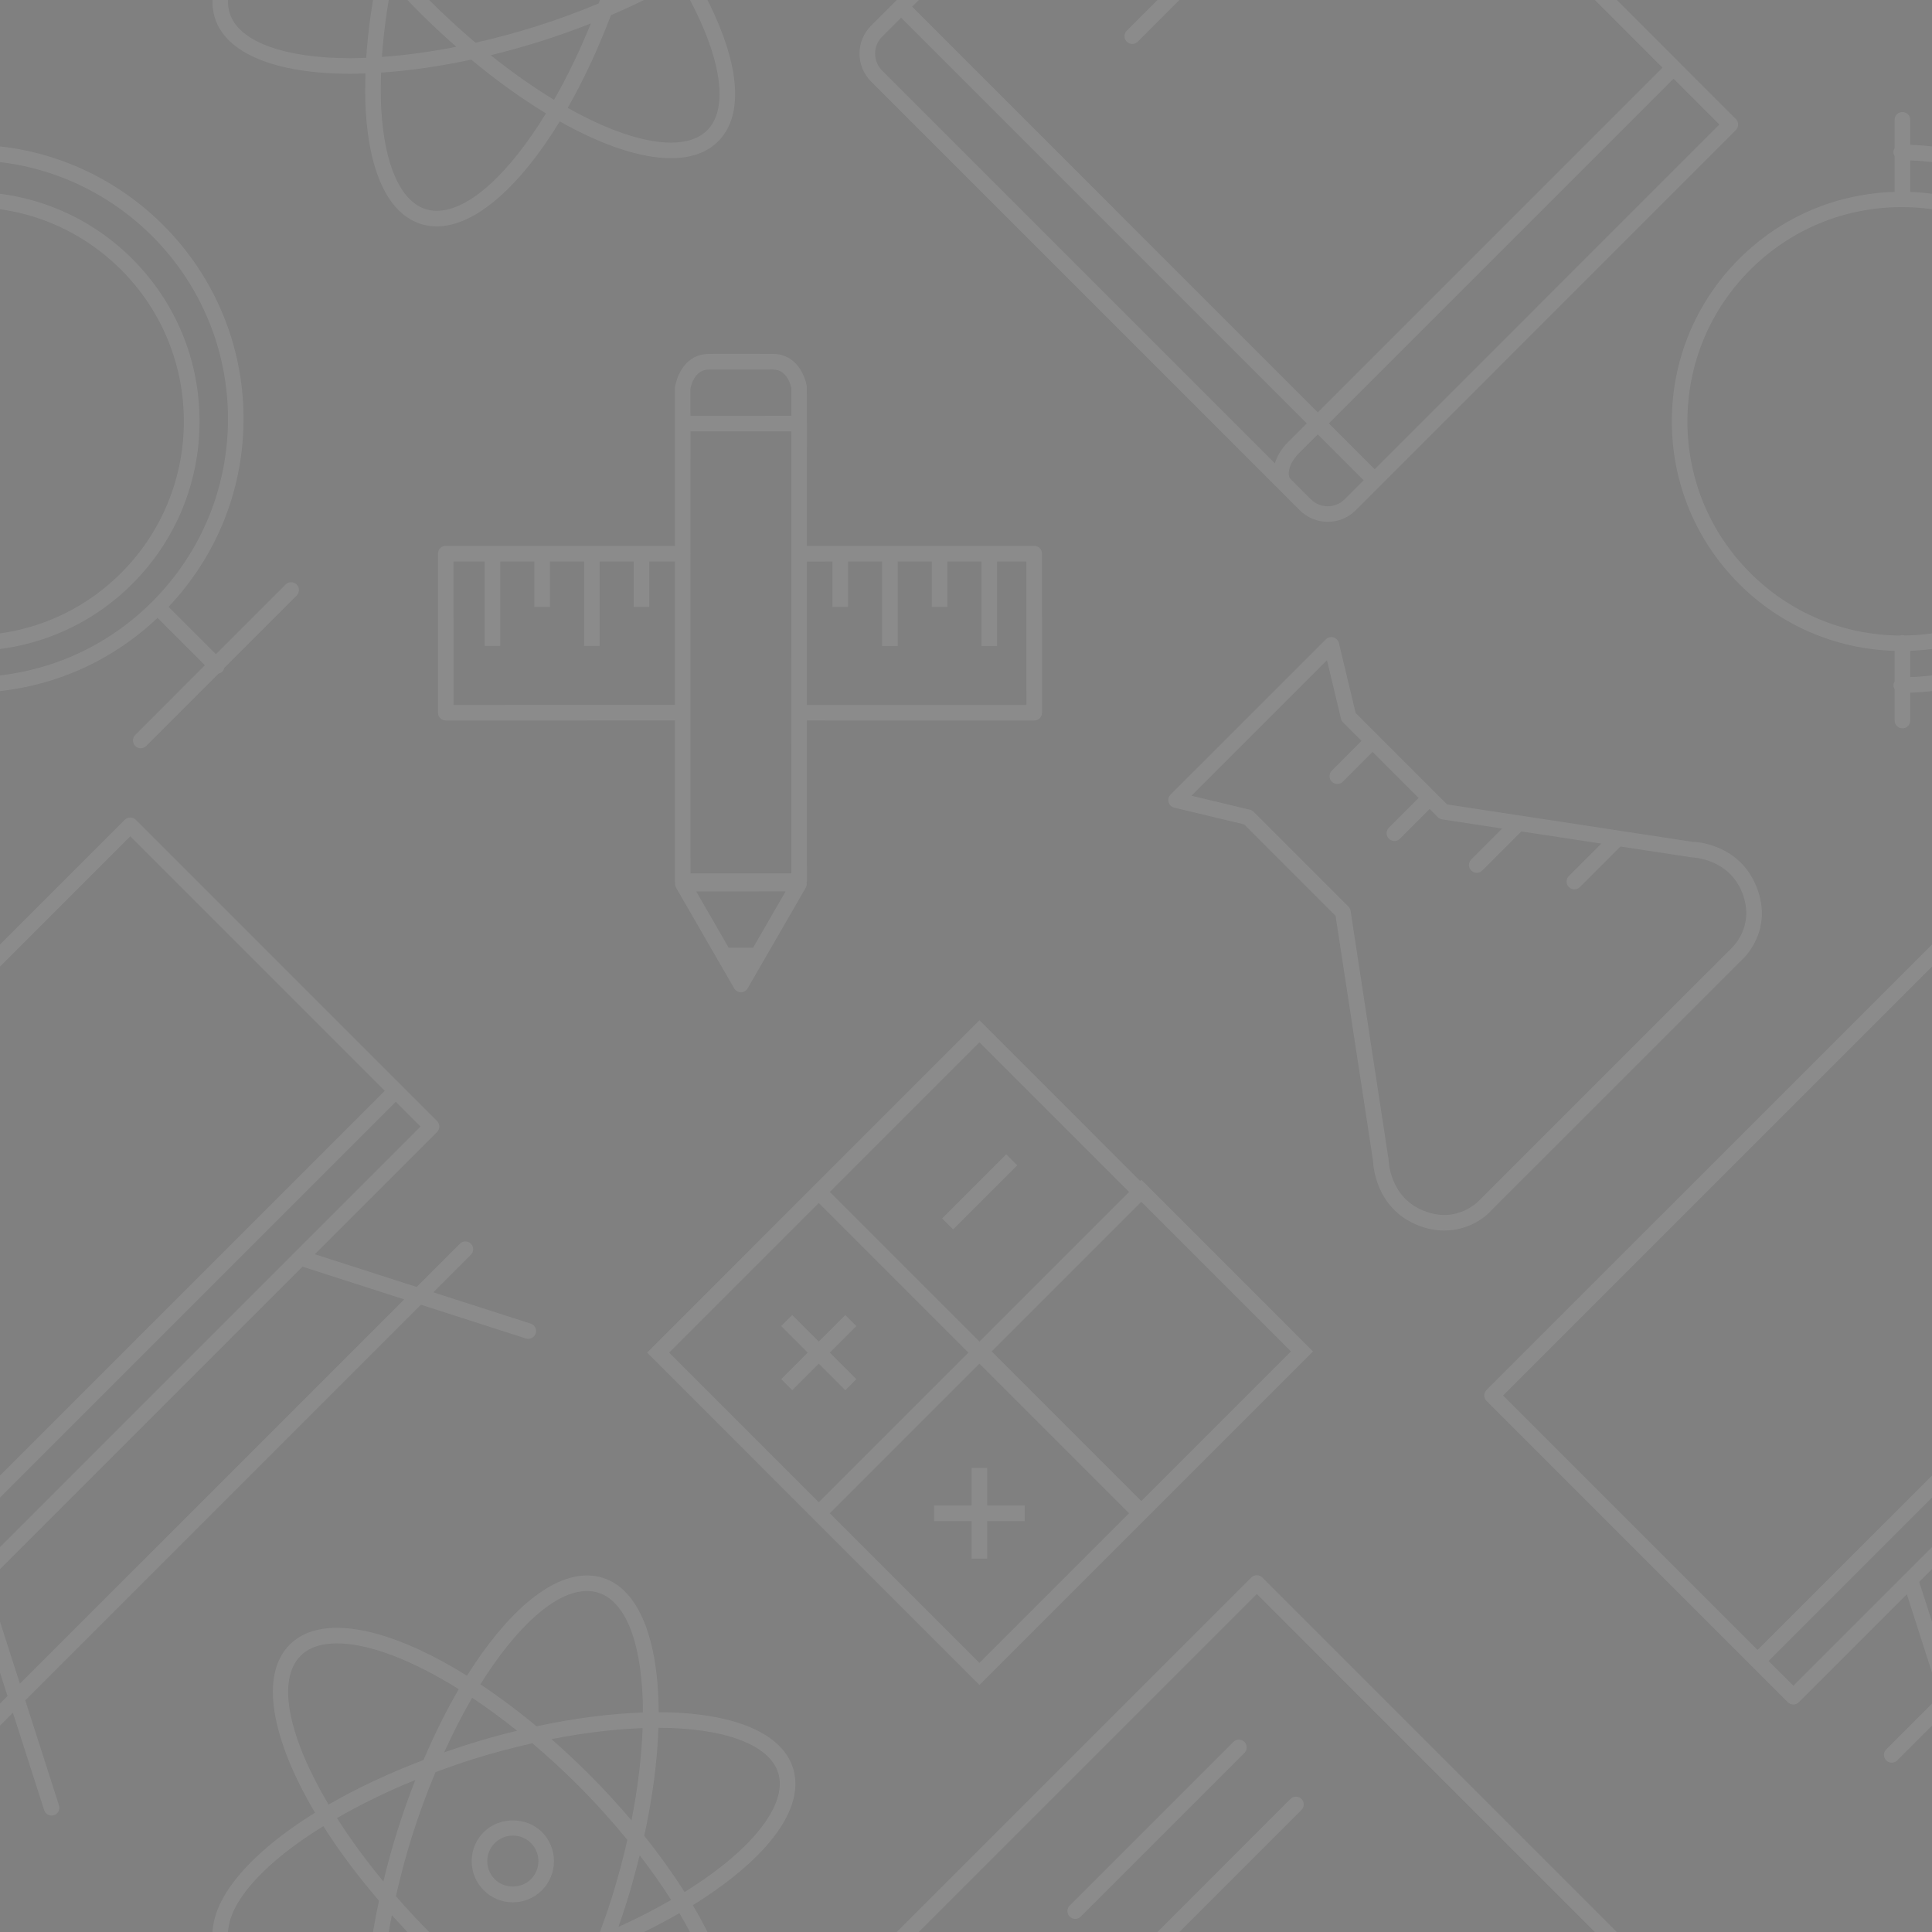 <?xml version="1.0" encoding="utf-8"?>
<!-- Generator: Adobe Illustrator 16.0.0, SVG Export Plug-In . SVG Version: 6.00 Build 0)  -->
<!DOCTYPE svg PUBLIC "-//W3C//DTD SVG 1.1//EN" "http://www.w3.org/Graphics/SVG/1.1/DTD/svg11.dtd">
<svg version="1.1" id="Layer_1" xmlns="http://www.w3.org/2000/svg" xmlns:xlink="http://www.w3.org/1999/xlink" x="0px" y="0px"
	 width="124px" height="124px" viewBox="0 0 124 124" enable-background="new 0 0 124 124" xml:space="preserve">
<rect x="0" y="0" width="124" height="124" fill="#808080" stroke="none"/>
<g opacity="0.09">
	<g>
		<g>
			<defs>
				<rect id="SVGID_1_" width="124" height="124"/>
			</defs>
			<clipPath id="SVGID_2_">
				<use xlink:href="#SVGID_1_"  overflow="visible"/>
			</clipPath>
			<g clip-path="url(#SVGID_2_)">
				<g>
					<g>
						<g>
							<path fill="none" stroke="#231F20" stroke-linecap="round" stroke-linejoin="round" stroke-miterlimit="10" d="
								M181.834,0.428"/>
						</g>
					</g>
					<g>
						<g>
							<g>
								<path fill="none" stroke="#231F20" stroke-miterlimit="10" d="M122.102,39.541"/>
							</g>
						</g>
						<g>
							<g>
								<path fill="none" stroke="#231F20" stroke-linecap="round" stroke-linejoin="round" stroke-miterlimit="10" d="
									M123.992-8.83"/>
							</g>
						</g>
						<g>
							<g>
								<path fill="none" stroke="#231F20" stroke-linecap="round" stroke-linejoin="round" stroke-miterlimit="10" d="
									M57.834,0.428"/>
							</g>
						</g>
						<g>
							<g>
								<path fill="none" stroke="#231F20" stroke-linecap="round" stroke-linejoin="round" stroke-miterlimit="10" d="
									M82.887,49.684"/>
							</g>
						</g>
						<g>
							<g>
								<path fill="none" stroke="#231F20" stroke-linecap="round" stroke-linejoin="round" stroke-miterlimit="10" d="
									M167.82,45.742"/>
							</g>
						</g>
					</g>
					<g>
						<g>
							<path fill="none" stroke="#231F20" stroke-linecap="round" stroke-linejoin="round" stroke-miterlimit="10" d="
								M82.887-74.316"/>
						</g>
					</g>
				</g>
			</g>
		</g>
		<g>
			<defs>
				<rect id="SVGID_3_" width="124" height="124"/>
			</defs>
			<clipPath id="SVGID_4_">
				<use xlink:href="#SVGID_3_"  overflow="visible"/>
			</clipPath>
			<g clip-path="url(#SVGID_4_)">
				<g>
					<g>
						<g>
							<path fill="none" stroke="#231F20" stroke-linecap="round" stroke-linejoin="round" stroke-miterlimit="10" d="
								M181.834,124.428"/>
						</g>
					</g>
					<g>
						<g>
							<g>
								<path fill="none" stroke="#231F20" stroke-miterlimit="10" d="M122.102,163.541"/>
							</g>
						</g>
						<g>
							<g>
								<path fill="none" stroke="#231F20" stroke-linecap="round" stroke-linejoin="round" stroke-miterlimit="10" d="
									M123.992,115.17"/>
							</g>
						</g>
						<g>
							<g>
								<path fill="none" stroke="#231F20" stroke-linecap="round" stroke-linejoin="round" stroke-miterlimit="10" d="
									M57.834,124.428"/>
							</g>
						</g>
						<g>
							<g>
								<path fill="none" stroke="#231F20" stroke-linecap="round" stroke-linejoin="round" stroke-miterlimit="10" d="
									M82.887,173.684"/>
							</g>
						</g>
						<g>
							<g>
								<path fill="none" stroke="#231F20" stroke-linecap="round" stroke-linejoin="round" stroke-miterlimit="10" d="
									M167.82,169.742"/>
							</g>
						</g>
					</g>
					<g>
						<g>
							<path fill="none" stroke="#231F20" stroke-linecap="round" stroke-linejoin="round" stroke-miterlimit="10" d="
								M82.887,49.684"/>
						</g>
					</g>
				</g>
			</g>
		</g>
		<g>
			<defs>
				<rect id="SVGID_5_" width="124" height="124"/>
			</defs>
			<clipPath id="SVGID_6_">
				<use xlink:href="#SVGID_5_"  overflow="visible"/>
			</clipPath>
			<g clip-path="url(#SVGID_6_)">
				<g>
					<g>
						<g>
							<path fill="none" stroke="#231F20" stroke-linecap="round" stroke-linejoin="round" stroke-miterlimit="10" d="M57.834,0.428
								"/>
						</g>
					</g>
					<g>
						<g>
							<g>
								<path fill="none" stroke="#231F20" stroke-miterlimit="10" d="M-1.898,39.541"/>
							</g>
						</g>
						<g>
							<g>
								<path fill="none" stroke="#231F20" stroke-linecap="round" stroke-linejoin="round" stroke-miterlimit="10" d="M-0.008-8.83
									"/>
							</g>
						</g>
						<g>
							<g>
								<path fill="none" stroke="#231F20" stroke-linecap="round" stroke-linejoin="round" stroke-miterlimit="10" d="
									M-66.166,0.428"/>
							</g>
						</g>
						<g>
							<g>
								<path fill="none" stroke="#231F20" stroke-linecap="round" stroke-linejoin="round" stroke-miterlimit="10" d="
									M-41.113,49.684"/>
							</g>
						</g>
						<g>
							<g>
								<path fill="none" stroke="#231F20" stroke-linecap="round" stroke-linejoin="round" stroke-miterlimit="10" d="
									M43.82,45.742"/>
							</g>
						</g>
					</g>
					<g>
						<g>
							<path fill="none" stroke="#231F20" stroke-linecap="round" stroke-linejoin="round" stroke-miterlimit="10" d="
								M-41.113-74.316"/>
						</g>
					</g>
				</g>
			</g>
		</g>
		<g>
			<defs>
				<rect id="SVGID_7_" width="124" height="124"/>
			</defs>
			<clipPath id="SVGID_8_">
				<use xlink:href="#SVGID_7_"  overflow="visible"/>
			</clipPath>
			<g clip-path="url(#SVGID_8_)">
				<g>
					<g>
						<g>
							<path fill="none" stroke="#231F20" stroke-linecap="round" stroke-linejoin="round" stroke-miterlimit="10" d="
								M57.834,124.428"/>
						</g>
					</g>
					<g>
						<g>
							<g>
								<path fill="none" stroke="#231F20" stroke-miterlimit="10" d="M-1.898,163.541"/>
							</g>
						</g>
						<g>
							<g>
								<path fill="none" stroke="#231F20" stroke-linecap="round" stroke-linejoin="round" stroke-miterlimit="10" d="
									M-0.008,115.17"/>
							</g>
						</g>
						<g>
							<g>
								<path fill="none" stroke="#231F20" stroke-linecap="round" stroke-linejoin="round" stroke-miterlimit="10" d="
									M-66.166,124.428"/>
							</g>
						</g>
						<g>
							<g>
								<path fill="none" stroke="#231F20" stroke-linecap="round" stroke-linejoin="round" stroke-miterlimit="10" d="
									M-41.113,173.684"/>
							</g>
						</g>
						<g>
							<g>
								<path fill="none" stroke="#231F20" stroke-linecap="round" stroke-linejoin="round" stroke-miterlimit="10" d="
									M43.82,169.742"/>
							</g>
						</g>
					</g>
					<g>
						<g>
							<g>
								<path fill="none" stroke="#231F20" stroke-linecap="round" stroke-linejoin="round" stroke-miterlimit="10" d="
									M-41.113,49.684"/>
							</g>
						</g>
						<g>
							<path fill="#FFFFFF" d="M204.311-22.755L181.48,0.074c-0.001,0.001-0.001,0.002-0.002,0.003l-1.572,1.572
								c-0.988,0.988-0.987,2.597,0.002,3.586l27.516,27.516c0.495,0.493,1.145,0.741,1.794,0.741s1.298-0.246,1.792-0.74
								l1.574-1.574c0.195-0.195,0.195-0.512,0-0.707c-0.001-0.001-0.002-0.001-0.003-0.002l-3.294-3.294l22.477-22.478
								c0.194-0.195,0.194-0.512,0-0.707l-26.746-26.745C204.822-22.95,204.506-22.95,204.311-22.755z M210.303,32.045
								c-0.598,0.597-1.572,0.598-2.172-0.002L180.615,4.528c-0.289-0.289-0.448-0.675-0.448-1.087s0.158-0.797,0.446-1.085
								l1.221-1.22l26.391,26.392c0,0,0,0,0.001,0l3.297,3.297L210.303,32.045z M208.579,26.467L182.541,0.428l22.124-22.122
								l26.037,26.037L208.579,26.467z"/>
							<path fill="#FFFFFF" d="M111.623,16.614c-2.786,2.786-4.321,6.491-4.321,10.431c0,3.941,1.534,7.646,4.321,10.432
								c2.679,2.678,6.21,4.184,9.979,4.298v1.96c-0.044,0.075-0.076,0.157-0.076,0.249c0,0.093,0.032,0.175,0.076,0.25v2.011
								c0,0.277,0.225,0.5,0.5,0.5c0.276,0,0.5-0.223,0.5-0.5v-1.788c4.321-0.139,8.368-1.825,11.511-4.799l3.041,3.04l-4.474,4.475
								c-0.195,0.195-0.195,0.512,0,0.707c0.098,0.097,0.225,0.146,0.354,0.146c0.128,0,0.256-0.048,0.354-0.146l4.647-4.65
								c0.086-0.021,0.169-0.057,0.235-0.123c0.066-0.067,0.102-0.149,0.123-0.235l4.647-4.65c0.194-0.195,0.194-0.512,0-0.707
								c-0.194-0.195-0.513-0.195-0.707,0l-4.474,4.475l-3.041-3.039c3.1-3.283,4.814-7.544,4.813-12.077
								c0-9.515-7.589-17.27-17.03-17.578V7.688c0-0.276-0.224-0.5-0.5-0.5c-0.275,0-0.5,0.224-0.5,0.5v1.829
								c-0.044,0.075-0.076,0.157-0.076,0.25s0.032,0.175,0.076,0.25v2.299C117.831,12.429,114.301,13.935,111.623,16.614z
								 M108.302,27.044c0-3.674,1.431-7.127,4.028-9.724c2.597-2.597,6.05-4.028,9.725-4.028c3.674,0,7.127,1.431,9.725,4.028
								c5.363,5.361,5.363,14.085,0,19.449c-2.553,2.552-5.935,3.969-9.535,4.018c-0.046-0.014-0.092-0.029-0.143-0.029
								c-0.057,0-0.109,0.015-0.16,0.033c-3.631-0.029-7.042-1.45-9.611-4.021C109.732,34.171,108.302,30.718,108.302,27.044z
								 M138.632,26.873c0.001,4.438-1.726,8.609-4.862,11.746c-3.001,3.001-6.949,4.693-11.168,4.837v-1.686
								c3.733-0.136,7.227-1.637,9.885-4.293c2.787-2.786,4.32-6.492,4.32-10.432c0.002-3.941-1.533-7.646-4.32-10.431
								c-2.656-2.656-6.15-4.159-9.885-4.294v-2.024C131.49,10.603,138.632,17.91,138.632,26.873z"/>
							<path fill="#FFFFFF" d="M107.768,3.996c-0.002-0.002-0.002-0.004-0.004-0.006L81.018-22.755
								c-0.194-0.195-0.512-0.195-0.707,0L57.48,0.074c-0.001,0.001-0.001,0.002-0.002,0.003l-1.572,1.572
								c-0.988,0.988-0.987,2.597,0.002,3.586l26.217,26.217l0,0l0.913,0.914c0.001,0.001,0.002,0.001,0.003,0.002l0.383,0.383
								c0.495,0.493,1.145,0.741,1.794,0.741s1.298-0.246,1.792-0.74l1.574-1.574l22.828-22.831c0.195-0.195,0.195-0.512,0-0.707
								L107.768,3.996z M80.665-21.694l26.037,26.037l-0.331,0.332l-15.4,15.4l-6.393,6.392L58.541,0.428L80.665-21.694z
								 M56.167,3.441c0-0.412,0.158-0.797,0.446-1.085l1.221-1.22l26.038,26.038l-1.221,1.22c-0.412,0.414-0.686,0.883-0.825,1.344
								l-25.21-25.21C56.326,4.239,56.167,3.853,56.167,3.441z M86.303,32.045c-0.598,0.597-1.572,0.598-2.172-0.002l-0.386-0.386
								l0,0l-0.912-0.912c-0.263-0.264-0.095-1.023,0.524-1.645l1.22-1.219l2.945,2.945L86.303,32.045z M88.23,30.117l-2.943-2.942
								L107.41,5.051l2.941,2.942L88.23,30.117z"/>
							<path fill="#FFFFFF" d="M79.87-12.201c-0.195-0.195-0.513-0.195-0.707,0L68.656-1.694c-0.195,0.195-0.195,0.512,0,0.707
								c0.098,0.097,0.226,0.146,0.354,0.146c0.129,0,0.256-0.049,0.354-0.147L79.87-11.494
								C80.064-11.689,80.064-12.006,79.87-12.201z"/>
							<path fill="#FFFFFF" d="M83.532-8.542c-0.195-0.195-0.513-0.195-0.707,0L72.318,1.968c-0.194,0.195-0.194,0.512,0,0.707
								c0.099,0.097,0.227,0.146,0.354,0.146s0.257-0.049,0.353-0.147L83.532-7.835C83.727-8.03,83.727-8.347,83.532-8.542z"/>
							<path fill="#FFFFFF" d="M95.264-34.436c0,0.133,0.053,0.26,0.146,0.354l19.338,19.337c0.098,0.097,0.227,0.146,0.354,0.146
								s0.256-0.049,0.354-0.147l6.93-6.929l2.098,6.534l-3.422,3.421c-0.195,0.195-0.195,0.512,0,0.707
								c0.098,0.097,0.226,0.146,0.354,0.146s0.256-0.049,0.354-0.146l3.059-3.058l2.007,6.25c0.067,0.212,0.265,0.347,0.476,0.347
								c0.051,0,0.103-0.008,0.153-0.024c0.263-0.085,0.407-0.366,0.322-0.629l-2.164-6.739l25.396-25.394l6.737,2.166
								c0.05,0.016,0.103,0.024,0.153,0.024c0.212,0,0.408-0.135,0.476-0.347c0.085-0.263-0.059-0.545-0.321-0.629l-6.25-2.008
								l2.414-2.414c0.194-0.195,0.194-0.512,0-0.707c-0.195-0.195-0.513-0.195-0.707,0l-2.776,2.776l-6.534-2.1l7.844-7.844
								c0.094-0.094,0.146-0.221,0.146-0.354c0-0.133-0.053-0.26-0.146-0.354l-19.336-19.336c-0.195-0.195-0.512-0.195-0.707,0
								L95.41-34.79C95.316-34.696,95.264-34.569,95.264-34.436z M149.945-40.603l-24.669,24.667l-2.098-6.534l20.233-20.233
								L149.945-40.603z M142.897-43.602c-0.001,0.001-0.002,0.002-0.004,0.004l-20.609,20.609
								c-0.001,0.001-0.002,0.002-0.003,0.002l-7.18,7.18l-1.59-1.589l35.892-35.888l1.588,1.588L142.897-43.602z M132.361-70.324
								l16.335,16.334l-35.892,35.888L96.471-34.435L132.361-70.324z"/>
							<path fill="#FFFFFF" d="M153.972-16.449c-3.138-1.956-6.08-3.077-8.347-3.077c-1.294,0-2.314,0.366-3.036,1.087
								c-1.941,1.942-1.167,6.06,1.63,10.782c-4.662,2.894-7.252,6.187-6.428,8.807c0.717,2.278,3.891,3.585,8.704,3.585
								c0.313,0,0.639-0.013,0.963-0.024c-0.027,0.827-0.03,1.633,0.015,2.394c0.236,4.045,1.495,6.627,3.543,7.271
								c0.325,0.102,0.666,0.154,1.018,0.154c2.481,0,5.353-2.577,7.895-6.737c2.678,1.507,5.163,2.36,7.135,2.36
								c1.293,0,2.314-0.365,3.035-1.086c1.518-1.518,1.439-4.39-0.22-8.086c-0.395-0.878-0.869-1.782-1.412-2.699
								c0.905-0.562,1.742-1.143,2.498-1.739c3.181-2.51,4.578-5.02,3.933-7.068c-0.713-2.265-3.853-3.568-8.619-3.583
								c-0.021-4.604-1.244-7.887-3.586-8.624c-0.325-0.101-0.666-0.153-1.017-0.153C159.256-22.885,156.467-20.43,153.972-16.449z
								 M143.297-17.732c0.526-0.527,1.311-0.794,2.329-0.794c2.066,0,4.844,1.084,7.82,2.94c-0.8,1.369-1.56,2.895-2.262,4.545
								c-2.255,0.859-4.309,1.828-6.096,2.863C142.557-12.442,141.714-16.147,143.297-17.732z M161.086-9.429
								c1.146,1.147,2.205,2.327,3.179,3.513c-0.279,1.229-0.613,2.484-1.012,3.75c-0.257,0.816-0.537,1.609-0.828,2.389
								c-1.301,0.541-2.658,1.043-4.069,1.487c-1.281,0.403-2.566,0.743-3.836,1.031c-0.985-0.834-1.964-1.729-2.918-2.684
								c-0.773-0.774-1.501-1.562-2.192-2.353c0.29-1.282,0.636-2.584,1.048-3.895c0.445-1.415,0.951-2.773,1.494-4.069
								c0.776-0.29,1.565-0.57,2.381-0.826c1.28-0.403,2.564-0.743,3.834-1.03C159.151-11.28,160.131-10.384,161.086-9.429z
								 M159.396-12.377c2.048-0.404,4.027-0.646,5.848-0.709c-0.063,1.817-0.298,3.816-0.715,5.923
								c-0.854-1.005-1.766-2-2.737-2.972C161.003-10.924,160.202-11.67,159.396-12.377z M165.056-4.926
								c0.742,0.96,1.417,1.919,2.02,2.868c-1.053,0.609-2.183,1.191-3.386,1.735c0.178-0.507,0.351-1.02,0.516-1.543
								C164.531-2.901,164.807-3.92,165.056-4.926z M161.926,1.504c-0.724,1.777-1.523,3.429-2.366,4.904
								c-1.327-0.806-2.695-1.768-4.063-2.864c1.049-0.256,2.105-0.55,3.158-0.881C159.776,2.31,160.867,1.919,161.926,1.504z
								 M153.288,3.003c-1.653,0.327-3.26,0.545-4.777,0.652c0.104-1.504,0.315-3.093,0.639-4.734
								c0.559,0.617,1.135,1.232,1.745,1.843C151.683,1.552,152.483,2.297,153.288,3.003z M148.605-3.244
								c-1.135-1.371-2.134-2.739-2.979-4.069c1.505-0.87,3.194-1.699,5.029-2.446c-0.41,1.049-0.798,2.14-1.153,3.27
								C149.16-5.401,148.865-4.317,148.605-3.244z M154.031-12.039c-0.52,0.164-1.024,0.338-1.527,0.514
								c0.569-1.251,1.172-2.433,1.799-3.508c0.953,0.634,1.919,1.34,2.887,2.114C156.141-12.664,155.083-12.37,154.031-12.039z
								 M146.495,3.736c-4.284,0-7.183-1.079-7.751-2.885c-0.672-2.138,1.789-5.034,6.006-7.645c0.99,1.561,2.187,3.172,3.575,4.787
								c-0.425,1.985-0.704,3.912-0.822,5.718C147.163,3.723,146.823,3.736,146.495,3.736z M152.033,13.529
								c-0.248,0-0.489-0.036-0.717-0.108c-1.601-0.502-2.637-2.826-2.844-6.375c-0.045-0.757-0.042-1.561-0.013-2.386
								c1.828-0.122,3.782-0.402,5.788-0.834c1.612,1.341,3.229,2.499,4.796,3.449C156.708,11.089,154.124,13.529,152.033,13.529z
								 M168.966,1.39c1.457,3.243,1.612,5.783,0.425,6.97c-0.525,0.526-1.309,0.793-2.328,0.793c-1.786,0-4.105-0.813-6.624-2.23
								c1.003-1.759,1.942-3.761,2.775-5.95c1.572-0.672,3.045-1.405,4.391-2.185C168.128-0.327,168.586,0.544,168.966,1.39z
								 M173.943-10.223c0.504,1.6-0.809,3.781-3.598,5.983c-0.728,0.574-1.536,1.135-2.409,1.677
								c-0.758-1.195-1.621-2.404-2.588-3.609c0.543-2.484,0.845-4.828,0.91-6.935C170.508-13.096,173.378-12.021,173.943-10.223z
								 M161.676-21.886c0.248,0,0.488,0.036,0.717,0.107c1.898,0.597,2.868,3.568,2.871,7.692c-2.113,0.07-4.435,0.373-6.827,0.887
								c-1.208-1.004-2.417-1.904-3.607-2.694C157.122-19.558,159.635-21.886,161.676-21.886z"/>
							<path fill="#FFFFFF" d="M155.049-2.678c0.497,0.499,1.159,0.773,1.864,0.773s1.369-0.275,1.87-0.775
								c1.027-1.03,1.029-2.706,0.002-3.736c-1.001-0.997-2.742-0.995-3.735,0.001c-0.5,0.497-0.774,1.159-0.776,1.865
								C154.273-3.843,154.548-3.178,155.049-2.678z M155.756-5.707c0.311-0.31,0.723-0.481,1.161-0.481s0.851,0.17,1.161,0.48
								c0.638,0.64,0.637,1.682-0.002,2.322c-0.623,0.621-1.703,0.622-2.32,0.002c-0.311-0.312-0.482-0.726-0.482-1.165
								C155.275-4.986,155.445-5.397,155.756-5.707z"/>
							<path fill="#FFFFFF" d="M175.843-26.875l11.019,11.02l11.02-11.02l0,0l10.389-10.389l-11.018-11.02l-0.078,0.079
								l-10.311-10.311l-11.021,11.018l0.001,0l-10.311,10.312L175.843-26.875L175.843-26.875z M186.861-17.27l-9.603-9.604
								l9.604-9.603l9.604,9.603L186.861-17.27z M197.252-27.659l-9.604-9.604l9.604-9.605l9.604,9.605L197.252-27.659z
								 M186.863-57.102l9.604,9.604l-9.604,9.605l-9.605-9.605L186.863-57.102z M166.947-37.185l9.604-9.605l4.806,4.806
								l4.798,4.798l-9.604,9.604L166.947-37.185z"/>
							
								<rect x="186.361" y="-50.408" transform="matrix(0.707 0.707 -0.707 0.707 21.143 -146.043)" fill="#FFFFFF" width="1" height="5.818"/>
							<polygon fill="#FFFFFF" points="178.96,-38.889 178.253,-39.596 176.549,-37.893 174.844,-39.598 174.137,-38.891 
								175.842,-37.186 174.14,-35.483 174.847,-34.776 176.549,-36.479 178.252,-34.775 178.959,-35.482 177.256,-37.186 							
								"/>
							<polygon fill="#FFFFFF" points="187.361,-29.785 186.361,-29.785 186.361,-27.375 183.953,-27.375 183.953,-26.375 
								186.361,-26.375 186.361,-23.965 187.361,-23.965 187.361,-26.375 189.771,-26.375 189.771,-27.375 187.361,-27.375 							
								"/>
							<path fill="#FFFFFF" d="M75.367-72.165l4.488,1.076l5.865,5.867l2.408,15.75c0.003,0.123,0.096,3.017,2.9,4.121
								c0.592,0.233,1.152,0.328,1.666,0.328c1.451,0,2.543-0.749,2.994-1.264l16.097-16.096c0.085-0.075,2.071-1.862,0.959-4.684
								c-1.104-2.81-4.024-2.913-4.058-2.895l-15.812-2.411l-4.426-4.426c-0.001-0.001-0.001-0.002-0.002-0.003
								s-0.002-0.001-0.003-0.002l-1.436-1.436l-1.075-4.49c-0.043-0.176-0.178-0.315-0.352-0.364c-0.174-0.049-0.361,0-0.489,0.127
								l-9.963,9.961c-0.128,0.128-0.177,0.315-0.128,0.489C75.052-72.341,75.189-72.207,75.367-72.165z M85.167-81.624l0.901,3.759
								c0.021,0.09,0.068,0.172,0.133,0.237l1.183,1.183l-1.907,1.909c-0.195,0.195-0.195,0.512,0,0.707
								c0.098,0.097,0.226,0.146,0.354,0.146s0.256-0.049,0.354-0.146l1.907-1.909l2.955,2.955l-1.907,1.91
								c-0.195,0.195-0.195,0.512,0,0.707c0.098,0.097,0.225,0.146,0.354,0.146c0.128,0,0.256-0.049,0.354-0.146l1.907-1.91
								l0.53,0.531c0.074,0.076,0.173,0.125,0.277,0.141l3.849,0.586l-1.986,1.986c-0.194,0.195-0.194,0.512,0,0.707
								c0.099,0.097,0.226,0.146,0.354,0.146c0.127,0,0.256-0.049,0.353-0.146l2.507-2.506l5.132,0.781l-2.079,2.079
								c-0.195,0.195-0.195,0.512,0,0.707c0.098,0.097,0.226,0.146,0.354,0.146s0.256-0.049,0.354-0.146l2.599-2.6l4.603,0.701
								c0.098,0.002,2.36,0.091,3.217,2.267c0.849,2.154-0.629,3.511-0.713,3.588l-7.645,7.642
								c-0.003,0.003-0.006,0.005-0.009,0.008l-0.816,0.816c-0.002,0.002-0.005,0.005-0.007,0.007l-7.666,7.667
								c-0.014,0.015-1.391,1.545-3.564,0.688c-2.174-0.854-2.263-3.117-2.271-3.276l-2.439-15.977
								c-0.016-0.105-0.065-0.203-0.141-0.278l-6.08-6.082c-0.064-0.066-0.146-0.112-0.236-0.133l-3.759-0.901L85.167-81.624z"/>
							<path fill="#FFFFFF" d="M167.337-67.352c-0.016,0.108-0.008,0.219,0.05,0.316l3.731,6.469c0.089,0.155,0.254,0.25,0.433,0.25
								c0.178,0,0.344-0.095,0.434-0.25l3.736-6.471c0.057-0.098,0.064-0.208,0.05-0.316c0.006-0.032,0.019-0.061,0.019-0.094
								l-0.002-10.811c0-0.276-0.225-0.5-0.5-0.5c-0.276,0-0.5,0.224-0.5,0.5l0.002,10.311l-6.471,0.002l-0.002-10.314
								c0-0.276-0.225-0.5-0.5-0.5c-0.276,0-0.5,0.224-0.5,0.5l0.002,10.814C167.318-67.413,167.331-67.383,167.337-67.352z
								 M172.327-63.161c-0.011-0.001-0.02-0.008-0.03-0.008h-1.526l-2.087-3.616l5.737-0.002L172.327-63.161z"/>
							<path fill="#FFFFFF" d="M205.018,101.246c-0.195-0.195-0.512-0.195-0.707,0l-22.83,22.828l-1.574,1.574
								c-0.988,0.988-0.987,2.598,0.002,3.586l27.516,27.517c0.495,0.493,1.145,0.741,1.794,0.741s1.298-0.246,1.792-0.74
								l1.574-1.574c0.195-0.195,0.195-0.512,0-0.707c-0.001-0.001-0.002-0.001-0.003-0.002l-3.296-3.295l22.477-22.477
								c0.195-0.195,0.195-0.512,0-0.707L205.018,101.246z M210.303,156.045c-0.598,0.598-1.572,0.598-2.172-0.002l-27.516-27.516
								c-0.289-0.289-0.448-0.676-0.448-1.086c0-0.412,0.158-0.797,0.446-1.086l1.221-1.221l26.391,26.393
								c0.001,0.001,0.002,0.001,0.003,0.002l3.296,3.295L210.303,156.045z M208.579,150.467l-26.038-26.039l22.124-22.121
								l26.037,26.037L208.579,150.467z"/>
							<path fill="#FFFFFF" d="M142.333,161.514l-4.474,4.476l-3.041-3.039c3.1-3.282,4.814-7.543,4.813-12.077
								c0-9.515-7.589-17.271-17.03-17.578v-1.607c0-0.274-0.224-0.5-0.5-0.5c-0.275,0-0.5,0.226-0.5,0.5v1.829
								c-0.044,0.075-0.076,0.157-0.076,0.249c0,0.094,0.032,0.176,0.076,0.25v2.3c-3.771,0.113-7.301,1.619-9.979,4.298
								c-2.786,2.785-4.321,6.49-4.321,10.432s1.534,7.646,4.321,10.432c2.679,2.68,6.21,4.185,9.979,4.298v1.961
								c-0.044,0.074-0.076,0.156-0.076,0.249s0.032,0.175,0.076,0.25v2.01c0,0.277,0.225,0.5,0.5,0.5c0.276,0,0.5-0.223,0.5-0.5
								v-1.788c4.322-0.139,8.368-1.824,11.511-4.799l3.041,3.039l-4.474,4.476c-0.195,0.195-0.195,0.512,0,0.707
								c0.098,0.098,0.225,0.146,0.354,0.146c0.128,0,0.256-0.049,0.354-0.146l4.647-4.65c0.086-0.021,0.168-0.056,0.235-0.123
								c0.066-0.066,0.102-0.149,0.123-0.234l4.647-4.65c0.194-0.195,0.194-0.512,0-0.707S142.527,161.318,142.333,161.514z
								 M108.302,151.045c0-3.674,1.431-7.127,4.028-9.725c2.597-2.598,6.05-4.027,9.725-4.027c3.674,0,7.127,1.43,9.725,4.027
								c5.363,5.361,5.363,14.087,0,19.449c-2.552,2.552-5.932,3.969-9.531,4.018c-0.047-0.015-0.095-0.029-0.146-0.029
								c-0.059,0-0.112,0.015-0.164,0.033c-3.63-0.03-7.039-1.451-9.607-4.021C109.732,158.172,108.302,154.719,108.302,151.045z
								 M122.602,165.771c3.733-0.136,7.227-1.637,9.885-4.294c2.787-2.785,4.32-6.492,4.32-10.432
								c0.002-3.941-1.533-7.646-4.32-10.432c-2.656-2.656-6.15-4.158-9.885-4.294v-2.024c8.889,0.308,16.03,7.616,16.03,16.578
								c0.001,4.438-1.726,8.609-4.862,11.746c-3.001,3.001-6.949,4.693-11.168,4.837V165.771z"/>
							<path fill="#FFFFFF" d="M79.87,111.799c-0.195-0.195-0.513-0.195-0.707,0l-10.507,10.506c-0.195,0.195-0.195,0.512,0,0.707
								c0.098,0.098,0.226,0.146,0.354,0.146c0.129,0,0.256-0.049,0.354-0.146l10.507-10.506
								C80.064,112.311,80.064,111.994,79.87,111.799z"/>
							<path fill="#FFFFFF" d="M83.532,116.166c0.194-0.195,0.194-0.512,0-0.707c-0.195-0.195-0.513-0.195-0.707,0l-10.507,10.508
								c-0.194,0.195-0.194,0.512,0,0.707c0.099,0.098,0.227,0.146,0.354,0.146s0.257-0.049,0.353-0.146L83.532,116.166z"/>
							<path fill="#FFFFFF" d="M108.688,178.039l-15.812-2.41l-4.422-4.422c-0.002-0.003-0.003-0.007-0.006-0.01
								s-0.007-0.004-0.01-0.006l-1.429-1.43l-1.075-4.488c-0.043-0.176-0.178-0.315-0.352-0.364c-0.174-0.05-0.361,0-0.489,0.127
								l-9.963,9.961c-0.128,0.129-0.177,0.315-0.128,0.489c0.05,0.175,0.188,0.309,0.365,0.351l4.488,1.076l5.865,5.867
								l2.408,15.75c0.003,0.122,0.096,3.016,2.9,4.12c0.592,0.232,1.152,0.326,1.666,0.326c1.451,0,2.543-0.748,2.994-1.263
								l16.097-16.094c0.085-0.076,2.071-1.864,0.959-4.685C111.641,178.125,108.721,178.038,108.688,178.039z M111.102,184.889
								l-7.645,7.643c-0.003,0.003-0.006,0.006-0.009,0.008l-0.816,0.816c-0.002,0.002-0.005,0.006-0.007,0.008l-7.666,7.666
								c-0.014,0.016-1.391,1.546-3.564,0.688c-2.174-0.854-2.263-3.116-2.271-3.276l-2.439-15.977
								c-0.016-0.104-0.065-0.201-0.141-0.277l-6.08-6.082c-0.064-0.065-0.146-0.112-0.236-0.133l-3.759-0.9l8.699-8.699
								l0.901,3.759c0.021,0.091,0.068,0.173,0.133,0.236l1.185,1.185l-1.909,1.91c-0.195,0.195-0.195,0.514,0,0.707
								c0.098,0.098,0.226,0.146,0.354,0.146s0.256-0.049,0.354-0.146l1.909-1.91l2.955,2.955l-1.909,1.911
								c-0.195,0.194-0.195,0.513,0,0.707c0.098,0.097,0.225,0.146,0.354,0.146c0.128,0,0.256-0.049,0.354-0.146l1.909-1.911
								l0.528,0.528c0.074,0.077,0.173,0.125,0.277,0.141l3.852,0.587l-1.989,1.989c-0.194,0.194-0.194,0.513,0,0.707
								c0.099,0.097,0.226,0.146,0.354,0.146c0.127,0,0.256-0.049,0.353-0.146l2.51-2.51l5.131,0.781l-2.081,2.081
								c-0.195,0.195-0.195,0.513,0,0.707c0.098,0.098,0.226,0.146,0.354,0.146s0.256-0.049,0.354-0.146l2.602-2.602l4.6,0.7
								c0.098,0.003,2.36,0.092,3.217,2.268C112.663,183.454,111.186,184.812,111.102,184.889z"/>
							<path fill="#FFFFFF" d="M190.729,159.18c-0.094-0.094-0.221-0.146-0.354-0.146l-14.587,0.004l0.001-7.852
								c0-0.005-0.003-0.009-0.003-0.014l-0.002-2.35c-0.106-0.729-0.696-2.105-2.175-2.105l-3.877-0.004v0.004h-0.233
								c-0.002,0-0.004,0-0.006,0c-1.478,0-2.067,1.377-2.177,2.178l0.002,2.961l-0.001,7.18h-14.71
								c-0.133,0-0.262,0.052-0.354,0.146c-0.093,0.094-0.146,0.221-0.146,0.354l0.002,10.209c0,0.277,0.224,0.5,0.5,0.5
								l14.707-0.002l0.002,10.312c0,0.032,0.013,0.062,0.019,0.094c-0.016,0.108-0.008,0.219,0.05,0.316l3.731,6.469
								c0.089,0.155,0.254,0.25,0.433,0.25c0.178,0,0.344-0.095,0.434-0.25l3.736-6.471c0.057-0.098,0.064-0.208,0.05-0.316
								c0.006-0.031,0.019-0.061,0.019-0.094l-0.002-10.311l14.59,0.002c0.133,0,0.262-0.053,0.354-0.146
								c0.094-0.094,0.146-0.221,0.146-0.354l-0.002-10.211C190.875,159.4,190.823,159.271,190.729,159.18z M168.318,151.954v-0.267
								l6.469-0.002v0.277h0.002l-0.002,17.779l0.002,10.311l-6.471,0.002l-0.002-10.293c0-0.007,0.004-0.013,0.004-0.02
								s-0.004-0.013-0.004-0.02l0.001-10.164c0.001-0.008,0.005-0.015,0.005-0.023c0-0.008-0.004-0.016-0.005-0.023l0.001-7.547
								l0,0V151.954z M169.495,147.717c0.001,0,0.002,0,0.003,0h3.875l0,0h0.236c0.972,0,1.174,1.176,1.18,1.176l-0.001,1.793
								l-6.473,0.002l-0.005-1.721C168.318,148.916,168.516,147.717,169.495,147.717z M153.107,160.035h2v5.422h1v-5.422h2.19v2.917
								h1v-2.917h2.188v5.422h1v-5.422h2.187v2.919h1v-2.919h1.645l-0.001,9.207l-14.207,0.002L153.107,160.035z M172.327,184.838
								c-0.011,0-0.02-0.008-0.03-0.008h-1.527l-2.086-3.615l5.737-0.002L172.327,184.838z M175.787,169.242l0.001-9.205l1.64-0.001
								v2.915h1v-2.915h2.188v5.421h1v-5.422h2.188v2.921h1v-2.922h2.189v5.425h1v-5.426h1.881l0.002,9.211L175.787,169.242z"/>
							<path fill="#FFFFFF" d="M157.753,85.907c0.05,0.015,0.103,0.022,0.153,0.022c0.212,0,0.408-0.135,0.476-0.346
								c0.085-0.264-0.059-0.544-0.321-0.629l-6.25-2.009l2.414-2.414c0.194-0.195,0.194-0.513,0-0.707
								c-0.195-0.195-0.513-0.195-0.707,0l-2.777,2.777l-6.534-2.1l7.845-7.845c0.094-0.094,0.146-0.221,0.146-0.354
								c0-0.134-0.053-0.261-0.146-0.354l-19.336-19.336c-0.195-0.195-0.512-0.195-0.707,0L95.41,89.21
								c-0.094,0.095-0.146,0.222-0.146,0.354s0.053,0.26,0.146,0.354l17.039,17.038c0.001,0,0.001,0.001,0.002,0.002
								s0.002,0.001,0.002,0.001l2.295,2.295c0.098,0.098,0.227,0.146,0.354,0.146s0.256-0.049,0.354-0.146l6.93-6.93l2.098,6.533
								l-3.422,3.422c-0.195,0.195-0.195,0.513,0,0.707c0.098,0.098,0.226,0.146,0.354,0.146s0.256-0.049,0.354-0.146l3.059-3.059
								l2.007,6.25c0.067,0.213,0.265,0.348,0.476,0.348c0.051,0,0.103-0.008,0.153-0.024c0.263-0.084,0.407-0.366,0.322-0.629
								l-2.163-6.738l25.394-25.393L157.753,85.907z M132.361,53.675l16.335,16.335l-35.892,35.888L96.471,89.564L132.361,53.675z
								 M115.102,108.193l-1.59-1.589l35.891-35.888l1.589,1.588l-28.706,28.705c-0.002,0.002-0.004,0.004-0.006,0.006
								L115.102,108.193z M125.277,108.063l-2.098-6.534l20.231-20.231l6.534,2.1L125.277,108.063z"/>
							<path fill="#FFFFFF" d="M159.928,131.793c2.679,1.507,5.163,2.359,7.135,2.359c1.293,0,2.314-0.364,3.035-1.086
								c1.518-1.519,1.439-4.391-0.22-8.086c-0.395-0.879-0.868-1.782-1.412-2.698c0.905-0.562,1.742-1.144,2.498-1.739
								c3.181-2.509,4.578-5.02,3.933-7.066c-0.713-2.265-3.853-3.568-8.619-3.584c-0.021-4.604-1.243-7.888-3.586-8.625
								c-0.325-0.102-0.666-0.153-1.017-0.153c-2.419,0-5.209,2.456-7.704,6.437c-3.137-1.955-6.08-3.076-8.346-3.076
								c-1.294,0-2.314,0.364-3.036,1.086c-1.941,1.941-1.167,6.06,1.63,10.782c-4.662,2.895-7.252,6.188-6.428,8.808
								c0.717,2.277,3.891,3.584,8.704,3.584c0.313,0,0.639-0.013,0.963-0.023c-0.027,0.827-0.03,1.633,0.015,2.395
								c0.236,4.045,1.495,6.627,3.543,7.271c0.325,0.103,0.666,0.153,1.018,0.153C154.515,138.529,157.386,135.953,159.928,131.793
								z M168.966,125.391c1.457,3.242,1.612,5.783,0.425,6.969c-0.525,0.527-1.309,0.795-2.328,0.795
								c-1.786,0-4.105-0.813-6.625-2.231c1.004-1.759,1.943-3.761,2.775-5.95c1.573-0.672,3.046-1.404,4.391-2.185
								C168.128,123.673,168.586,124.544,168.966,125.391z M151.602,124.057c-0.773-0.773-1.501-1.562-2.192-2.353
								c0.29-1.281,0.636-2.584,1.048-3.894c0.445-1.415,0.951-2.773,1.494-4.069c0.776-0.289,1.565-0.569,2.381-0.826
								c1.281-0.403,2.565-0.742,3.835-1.03c0.985,0.835,1.964,1.73,2.919,2.686c1.146,1.147,2.205,2.327,3.179,3.514
								c-0.279,1.229-0.613,2.483-1.012,3.75c-0.257,0.816-0.537,1.609-0.829,2.389c-1.3,0.541-2.658,1.043-4.068,1.487
								c-1.281,0.403-2.566,0.743-3.836,1.03C153.534,125.906,152.556,125.011,151.602,124.057z M153.289,127.003
								c-1.653,0.327-3.261,0.546-4.778,0.652c0.104-1.505,0.315-3.094,0.64-4.735c0.558,0.617,1.134,1.233,1.744,1.844
								C151.683,125.552,152.483,126.297,153.289,127.003z M148.604,120.756c-1.134-1.37-2.133-2.738-2.978-4.068
								c1.505-0.869,3.193-1.698,5.029-2.445c-0.41,1.049-0.798,2.138-1.153,3.268C149.16,118.599,148.865,119.683,148.604,120.756z
								 M152.504,112.475c0.569-1.251,1.172-2.433,1.799-3.508c0.953,0.634,1.92,1.34,2.887,2.114
								c-1.049,0.255-2.106,0.549-3.158,0.88C153.512,112.124,153.007,112.299,152.504,112.475z M159.397,111.623
								c2.048-0.404,4.026-0.646,5.847-0.709c-0.063,1.816-0.298,3.815-0.715,5.922c-0.854-1.005-1.766-2.001-2.737-2.973
								C161.004,113.075,160.202,112.33,159.397,111.623z M165.056,119.074c0.742,0.961,1.417,1.92,2.02,2.869
								c-1.054,0.608-2.183,1.19-3.386,1.735c0.177-0.508,0.351-1.021,0.516-1.545C164.531,121.098,164.807,120.079,165.056,119.074
								z M158.654,126.663c1.122-0.354,2.213-0.743,3.271-1.159c-0.724,1.777-1.523,3.43-2.366,4.904
								c-1.327-0.806-2.695-1.769-4.063-2.864C156.545,127.289,157.602,126.995,158.654,126.663z M173.943,113.777
								c0.504,1.6-0.809,3.781-3.598,5.982c-0.728,0.574-1.535,1.135-2.409,1.677c-0.757-1.195-1.621-2.405-2.588-3.609
								c0.543-2.483,0.844-4.827,0.91-6.935C170.507,110.904,173.378,111.979,173.943,113.777z M161.676,102.114
								c0.248,0,0.488,0.036,0.717,0.106c1.898,0.598,2.868,3.568,2.871,7.693c-2.113,0.069-4.435,0.372-6.826,0.886
								c-1.208-1.005-2.418-1.904-3.608-2.694C157.122,104.441,159.635,102.114,161.676,102.114z M143.297,106.268
								c0.526-0.525,1.311-0.793,2.329-0.793c2.066,0,4.843,1.084,7.819,2.939c-0.799,1.368-1.56,2.895-2.262,4.546
								c-2.254,0.858-4.308,1.828-6.095,2.862C142.557,111.558,141.714,107.853,143.297,106.268z M146.495,127.736
								c-4.284,0-7.183-1.079-7.751-2.885c-0.672-2.139,1.789-5.034,6.006-7.646c0.99,1.561,2.187,3.172,3.575,4.787
								c-0.425,1.985-0.704,3.912-0.822,5.718C147.163,127.724,146.823,127.736,146.495,127.736z M152.033,137.527
								c-0.248,0-0.489-0.034-0.717-0.106c-1.601-0.503-2.637-2.826-2.844-6.375c-0.045-0.757-0.042-1.561-0.012-2.387
								c1.827-0.121,3.782-0.402,5.787-0.833c1.613,1.341,3.23,2.498,4.796,3.448C156.708,135.089,154.124,137.528,152.033,137.527z
								"/>
							<path fill="#FFFFFF" d="M158.785,117.585c-1.001-0.996-2.742-0.994-3.735,0.002c-0.5,0.496-0.774,1.158-0.776,1.864
								c0,0.707,0.274,1.372,0.775,1.872c0.497,0.497,1.159,0.772,1.864,0.772s1.369-0.275,1.87-0.775
								C159.811,120.291,159.812,118.615,158.785,117.585z M158.076,120.613c-0.623,0.621-1.703,0.621-2.32,0.002
								c-0.311-0.311-0.482-0.725-0.482-1.164c0.002-0.438,0.172-0.848,0.482-1.158s0.723-0.48,1.161-0.48s0.851,0.17,1.161,0.479
								C158.716,118.932,158.715,119.973,158.076,120.613z"/>
							<path fill="#FFFFFF" d="M186.861,108.145l10.391-10.391l0.629-0.629l10.389-10.389l-11.018-11.021l-0.078,0.078
								l-10.311-10.312l-11.021,11.019l0.001,0.001l-10.311,10.312l10.311,10.311h-0.001L186.861,108.145z M186.861,106.73
								l-9.604-9.605l9.604-9.603l9.604,9.603L186.861,106.73z M197.252,96.34l-9.604-9.604l9.604-9.605l9.604,9.605L197.252,96.34z
								 M196.467,76.502l-9.604,9.605l-9.605-9.605l9.605-9.604L196.467,76.502z M166.947,86.814l9.604-9.605l9.604,9.604
								l-9.604,9.604L166.947,86.814z"/>
							
								<rect x="183.953" y="76" transform="matrix(-0.707 0.707 -0.707 -0.707 373.086 -1.537)" fill="#FFFFFF" width="5.817" height="1"/>
							<polygon fill="#FFFFFF" points="178.961,85.109 178.254,84.402 176.551,86.105 174.845,84.4 174.138,85.107 175.843,86.813 
								174.141,88.516 174.848,89.223 176.55,87.521 178.253,89.224 178.96,88.516 177.258,86.812 							"/>
							<polygon fill="#FFFFFF" points="187.361,94.215 186.361,94.215 186.361,96.625 183.953,96.625 183.953,97.625 
								186.361,97.625 186.361,100.035 187.361,100.035 187.361,97.625 189.771,97.625 189.771,96.625 187.361,96.625 							"/>
							<path fill="#FFFFFF" d="M108.688,54.039l-15.812-2.41l-4.42-4.42c-0.003-0.004-0.004-0.009-0.008-0.012
								s-0.009-0.004-0.012-0.008l-1.427-1.427l-1.075-4.489c-0.043-0.176-0.178-0.315-0.352-0.364c-0.174-0.05-0.361,0-0.489,0.127
								l-9.963,9.961c-0.128,0.129-0.177,0.315-0.128,0.49c0.05,0.174,0.188,0.308,0.365,0.35l4.488,1.076l5.865,5.867l2.408,15.75
								c0.003,0.123,0.096,3.017,2.9,4.121c0.592,0.232,1.152,0.326,1.666,0.326c1.451,0,2.543-0.748,2.994-1.264l16.097-16.093
								c0.085-0.076,2.071-1.864,0.959-4.685C111.641,54.125,108.721,54.014,108.688,54.039z M111.102,60.888l-7.645,7.643
								c-0.003,0.003-0.006,0.006-0.009,0.008l-0.816,0.816c-0.002,0.002-0.005,0.006-0.007,0.008l-7.666,7.666
								c-0.014,0.016-1.391,1.544-3.564,0.688c-2.174-0.854-2.263-3.116-2.271-3.276l-2.439-15.977
								c-0.016-0.104-0.065-0.202-0.141-0.278l-6.08-6.082c-0.064-0.065-0.146-0.112-0.236-0.133l-3.759-0.9l8.699-8.699
								l0.901,3.759c0.021,0.09,0.068,0.172,0.133,0.236l1.184,1.184l-1.908,1.911c-0.195,0.195-0.195,0.513,0,0.707
								c0.098,0.097,0.226,0.146,0.354,0.146s0.256-0.048,0.354-0.146l1.908-1.911l2.956,2.955l-1.909,1.912
								c-0.195,0.195-0.195,0.513,0,0.707c0.098,0.097,0.225,0.146,0.354,0.146c0.128,0,0.256-0.049,0.354-0.146l1.909-1.912
								l0.528,0.529c0.074,0.077,0.173,0.125,0.277,0.141l3.853,0.586l-1.99,1.99c-0.194,0.195-0.194,0.512,0,0.707
								c0.099,0.097,0.226,0.146,0.354,0.146c0.127,0,0.256-0.049,0.353-0.146l2.511-2.51l5.13,0.781l-2.081,2.082
								c-0.195,0.195-0.195,0.512,0,0.707c0.098,0.097,0.226,0.146,0.354,0.146s0.256-0.049,0.354-0.146l2.602-2.602l4.6,0.7
								c0.098,0.003,2.36,0.092,3.217,2.268C112.663,59.454,111.186,60.812,111.102,60.888z"/>
							<path fill="#FFFFFF" d="M167.318,56.555c0,0.032,0.013,0.062,0.019,0.094c-0.016,0.108-0.008,0.219,0.05,0.316l3.731,6.469
								c0.089,0.155,0.254,0.25,0.433,0.25c0.178,0,0.344-0.095,0.434-0.25l3.736-6.471c0.057-0.098,0.064-0.208,0.05-0.316
								c0.006-0.031,0.019-0.06,0.019-0.093l-0.002-10.311l14.59,0.002c0.133,0,0.262-0.052,0.354-0.146
								c0.094-0.094,0.146-0.221,0.146-0.354l-0.002-10.211c0-0.133-0.052-0.261-0.146-0.354c-0.094-0.093-0.221-0.146-0.354-0.146
								l-14.587,0.004l0.001-7.851c0-0.005-0.003-0.009-0.003-0.014l-0.002-2.352c-0.106-0.728-0.696-2.104-2.175-2.104
								l-3.877-0.004v0.005h-0.233c-0.002,0-0.004,0-0.006,0c-1.478,0-2.067,1.376-2.177,2.176l0.002,2.961l-0.001,7.18h-14.71
								c-0.133,0-0.262,0.052-0.354,0.146c-0.093,0.094-0.146,0.222-0.146,0.354l0.002,10.209c0,0.277,0.224,0.5,0.5,0.5
								l14.707-0.002L167.318,56.555z M168.318,27.955v-0.267l6.469-0.002v0.277h0.002l-0.002,17.779l0.002,10.311l-6.471,0.002
								l-0.002-10.293c0-0.007,0.004-0.013,0.004-0.02s-0.004-0.013-0.004-0.02l0.001-10.164c0.001-0.008,0.005-0.015,0.005-0.023
								s-0.004-0.015-0.005-0.023l0.001-7.546l0,0V27.955z M172.328,60.838c-0.012,0-0.021-0.008-0.031-0.008h-1.527l-2.086-3.615
								l5.737-0.002L172.328,60.838z M177.428,36.037v2.915h1v-2.915l2.188,0v5.421h1v-5.422l2.188,0v2.921h1v-2.921l2.189,0v5.425
								h1v-5.425l1.881,0l0.002,9.211l-14.09-0.002l0.001-9.205L177.428,36.037z M169.495,23.718c0.001,0,0.002,0,0.003,0h3.875
								v-0.001h0.236c0.972,0,1.174,1.176,1.18,1.176l-0.001,1.793l-6.473,0.002l-0.005-1.72
								C168.318,24.916,168.516,23.718,169.495,23.718z M153.107,36.035h2v5.422h1v-5.422h2.19v2.917h1v-2.917h2.188v5.422h1v-5.422
								h2.187v2.919h1v-2.919h1.645l-0.001,9.207l-14.207,0.002L153.107,36.035z"/>
							<path fill="#FFFFFF" d="M-12.377,16.614c-2.786,2.786-4.321,6.491-4.321,10.431c0,3.941,1.534,7.646,4.321,10.432
								c2.679,2.679,6.21,4.185,9.979,4.298v1.959c-0.044,0.075-0.077,0.157-0.077,0.25c0,0.094,0.033,0.176,0.077,0.251v2.009
								c0,0.277,0.224,0.5,0.5,0.5s0.5-0.223,0.5-0.5v-1.789c4.322-0.139,8.369-1.825,11.51-4.798l3.04,3.04l-4.473,4.475
								c-0.195,0.195-0.195,0.512,0,0.707c0.098,0.097,0.226,0.146,0.354,0.146c0.128,0,0.256-0.048,0.353-0.146l4.648-4.65
								c0.086-0.021,0.168-0.057,0.235-0.124c0.066-0.066,0.102-0.148,0.123-0.234l4.648-4.65c0.195-0.195,0.195-0.512,0-0.707
								c-0.195-0.195-0.512-0.195-0.707,0l-4.473,4.475l-3.042-3.04c3.1-3.283,4.814-7.543,4.813-12.076
								c0-9.514-7.589-17.27-17.03-17.578V7.688c0-0.276-0.224-0.5-0.5-0.5s-0.5,0.224-0.5,0.5v1.828
								c-0.044,0.075-0.077,0.157-0.077,0.25s0.033,0.176,0.077,0.25v2.298C-6.169,12.428-9.699,13.935-12.377,16.614z
								 M-15.698,27.044c0-3.674,1.43-7.127,4.028-9.724c2.597-2.597,6.05-4.028,9.724-4.028c3.674,0,7.128,1.431,9.726,4.028
								c5.362,5.361,5.362,14.085,0,19.449c-2.553,2.552-5.935,3.969-9.536,4.018c-0.046-0.014-0.092-0.029-0.142-0.029
								c-0.057,0-0.109,0.015-0.161,0.033c-3.631-0.029-7.042-1.45-9.611-4.021C-14.267,34.171-15.698,30.718-15.698,27.044z
								 M14.632,26.873c0.001,4.438-1.726,8.609-4.863,11.746c-3,3-6.948,4.693-11.167,4.837V41.77
								c3.733-0.136,7.227-1.637,9.885-4.293c2.786-2.786,4.32-6.492,4.32-10.432c0.001-3.941-1.534-7.646-4.32-10.431
								c-2.656-2.656-6.15-4.158-9.885-4.294v-2.024C7.491,10.603,14.632,17.911,14.632,26.873z"/>
							<path fill="#FFFFFF" d="M-16.235,3.993c-0.001-0.001-0.001-0.002-0.002-0.003l-26.745-26.745
								c-0.195-0.195-0.512-0.195-0.707,0L-66.52,0.074c-0.001,0.001-0.001,0.002-0.002,0.003l-1.572,1.572
								c-0.988,0.988-0.987,2.597,0.002,3.586l26.217,26.217l0,0l0.913,0.914c0.001,0.001,0.002,0.001,0.003,0.002l0.383,0.383
								c0.495,0.493,1.145,0.741,1.794,0.741c0.649,0,1.298-0.246,1.792-0.74l1.574-1.574c0.001-0.001,0.001-0.002,0.002-0.003
								l22.826-22.828c0.195-0.195,0.195-0.512,0-0.707L-16.235,3.993z M-43.335-21.694l26.037,26.037l-9.915,9.915l-12.209,12.208
								L-65.459,0.428L-43.335-21.694z M-67.833,3.441c0-0.412,0.158-0.797,0.446-1.085l1.221-1.22l26.037,26.038l-1.221,1.22
								c-0.412,0.414-0.685,0.883-0.824,1.344l-25.21-25.21C-67.674,4.239-67.833,3.853-67.833,3.441z M-37.697,32.045
								c-0.598,0.597-1.572,0.598-2.172-0.002l-0.386-0.386l0,0l-0.912-0.912c-0.263-0.264-0.094-1.023,0.525-1.645l1.219-1.219
								l2.945,2.945L-37.697,32.045z M-35.77,30.117l-2.943-2.943L-16.59,5.05l2.942,2.943L-35.77,30.117z"/>
							<path fill="#FFFFFF" d="M-44.13-12.201c-0.195-0.195-0.512-0.195-0.707,0L-55.344-1.694c-0.195,0.195-0.195,0.512,0,0.707
								c0.098,0.097,0.226,0.146,0.354,0.146c0.128,0,0.256-0.049,0.353-0.147l10.507-10.506
								C-43.935-11.689-43.935-12.006-44.13-12.201z"/>
							<path fill="#FFFFFF" d="M-40.468-8.541c-0.195-0.195-0.512-0.195-0.707,0L-51.681,1.968c-0.195,0.195-0.195,0.512,0,0.707
								c0.098,0.097,0.226,0.146,0.354,0.146s0.256-0.049,0.353-0.147l10.506-10.508C-40.273-8.029-40.273-8.346-40.468-8.541z"/>
							<path fill="#FFFFFF" d="M-28.736-34.436c0,0.133,0.052,0.26,0.146,0.354l19.338,19.337c0.098,0.097,0.226,0.146,0.354,0.146
								c0.127,0,0.255-0.049,0.353-0.147l6.93-6.929l2.098,6.533L-2.94-11.72c-0.195,0.195-0.195,0.512,0,0.707
								c0.098,0.097,0.226,0.146,0.354,0.146s0.256-0.049,0.354-0.146l3.058-3.058l2.007,6.25c0.068,0.212,0.264,0.347,0.476,0.347
								c0.05,0,0.102-0.008,0.153-0.024c0.262-0.085,0.407-0.366,0.322-0.629l-2.164-6.738l25.395-25.394l6.737,2.166
								c0.05,0.016,0.102,0.024,0.153,0.024c0.212,0,0.408-0.135,0.476-0.347c0.085-0.263-0.059-0.545-0.322-0.629l-6.25-2.009
								l2.414-2.413c0.195-0.195,0.195-0.512,0-0.707c-0.195-0.195-0.512-0.195-0.707,0l-2.777,2.776l-6.532-2.1l7.842-7.842
								c0.093-0.094,0.146-0.221,0.146-0.354c0-0.133-0.052-0.26-0.146-0.354L8.715-71.384c-0.195-0.195-0.512-0.195-0.707,0
								L-28.59-34.79C-28.683-34.696-28.736-34.569-28.736-34.436z M25.945-40.603L1.276-15.937l-2.098-6.533l20.234-20.233
								L25.945-40.603z M18.895-43.599C18.895-43.599,18.895-43.599,18.895-43.599L-1.716-22.988
								c-0.001,0.001-0.002,0.002-0.003,0.002l-7.179,7.18l-1.59-1.59l35.89-35.886l1.588,1.587L18.895-43.599z M8.361-70.324
								l16.334,16.335l-35.89,35.886l-16.334-16.332L8.361-70.324z"/>
							<path fill="#FFFFFF" d="M29.972-16.449c-3.138-1.955-6.081-3.077-8.347-3.077c-1.294,0-2.315,0.366-3.036,1.087
								c-1.941,1.942-1.167,6.06,1.63,10.782c-4.662,2.894-7.252,6.187-6.428,8.807c0.717,2.278,3.89,3.585,8.704,3.585
								c0.313,0,0.639-0.013,0.963-0.024c-0.027,0.827-0.029,1.633,0.015,2.394c0.236,4.045,1.495,6.627,3.542,7.271
								c0.326,0.102,0.667,0.154,1.018,0.154c2.481,0,5.353-2.577,7.894-6.737c2.679,1.507,5.164,2.36,7.135,2.36
								c1.293,0,2.315-0.365,3.035-1.086c1.518-1.518,1.44-4.39-0.219-8.086c-0.395-0.878-0.869-1.782-1.412-2.699
								c0.905-0.562,1.743-1.143,2.498-1.739c3.181-2.51,4.578-5.02,3.932-7.068c-0.711-2.265-3.853-3.568-8.619-3.583
								c-0.021-4.604-1.244-7.887-3.586-8.624c-0.325-0.101-0.666-0.153-1.016-0.153C35.256-22.885,32.467-20.43,29.972-16.449z
								 M19.297-17.732c0.526-0.527,1.31-0.794,2.329-0.794c2.066,0,4.844,1.084,7.82,2.94c-0.799,1.368-1.56,2.895-2.262,4.545
								c-2.254,0.859-4.308,1.828-6.095,2.863C18.557-12.442,17.713-16.148,19.297-17.732z M37.086-9.429
								c1.146,1.147,2.205,2.327,3.179,3.513c-0.279,1.229-0.613,2.484-1.012,3.75c-0.257,0.816-0.538,1.609-0.829,2.389
								c-1.301,0.541-2.659,1.043-4.069,1.487c-1.281,0.403-2.566,0.743-3.835,1.031c-0.985-0.834-1.963-1.729-2.917-2.684
								c-0.774-0.774-1.501-1.562-2.192-2.353c0.289-1.282,0.635-2.584,1.047-3.894c0.446-1.415,0.952-2.773,1.494-4.069
								c0.776-0.29,1.566-0.57,2.381-0.826c1.281-0.403,2.565-0.743,3.834-1.03C35.152-11.28,36.131-10.384,37.086-9.429z
								 M35.396-12.377c2.048-0.404,4.027-0.646,5.848-0.709c-0.064,1.817-0.298,3.816-0.715,5.923
								c-0.854-1.005-1.766-2-2.737-2.972C37.003-10.924,36.202-11.67,35.396-12.377z M41.056-4.926
								c0.742,0.96,1.417,1.919,2.02,2.868c-1.053,0.609-2.183,1.191-3.385,1.735c0.177-0.507,0.351-1.02,0.515-1.543
								C40.531-2.901,40.807-3.92,41.056-4.926z M37.926,1.504c-0.724,1.777-1.523,3.428-2.367,4.903
								c-1.326-0.806-2.695-1.768-4.063-2.863c1.049-0.256,2.106-0.55,3.159-0.881C35.777,2.31,36.868,1.919,37.926,1.504z
								 M29.288,3.003c-1.653,0.326-3.26,0.545-4.777,0.651c0.104-1.504,0.315-3.093,0.639-4.734
								c0.558,0.617,1.133,1.232,1.744,1.843C27.682,1.552,28.483,2.297,29.288,3.003z M24.605-3.244
								c-1.134-1.37-2.133-2.739-2.979-4.068c1.506-0.87,3.195-1.699,5.03-2.446c-0.411,1.049-0.798,2.14-1.154,3.27
								C25.16-5.401,24.865-4.317,24.605-3.244z M30.031-12.039c-0.52,0.164-1.024,0.338-1.527,0.513
								c0.57-1.25,1.172-2.432,1.799-3.507c0.953,0.633,1.919,1.34,2.887,2.114C32.14-12.664,31.083-12.37,30.031-12.039z
								 M22.495,3.736c-4.284,0-7.182-1.079-7.751-2.885c-0.672-2.138,1.789-5.034,6.006-7.645c0.99,1.561,2.187,3.172,3.576,4.788
								c-0.425,1.985-0.705,3.912-0.822,5.717C23.164,3.723,22.823,3.736,22.495,3.736z M28.033,13.529
								c-0.248,0-0.489-0.036-0.716-0.108c-1.601-0.502-2.637-2.826-2.845-6.375c-0.044-0.757-0.042-1.561-0.012-2.386
								c1.827-0.122,3.782-0.402,5.788-0.833c1.612,1.341,3.229,2.499,4.795,3.449C32.708,11.089,30.124,13.529,28.033,13.529z
								 M44.966,1.39c1.457,3.243,1.612,5.783,0.425,6.97c-0.526,0.526-1.309,0.793-2.328,0.793c-1.787,0-4.106-0.813-6.625-2.231
								c1.003-1.758,1.942-3.76,2.775-5.949c1.573-0.672,3.045-1.405,4.391-2.185C44.128-0.327,44.586,0.544,44.966,1.39z
								 M49.943-10.223c0.504,1.6-0.808,3.781-3.598,5.983c-0.728,0.574-1.536,1.135-2.409,1.676
								c-0.757-1.195-1.621-2.404-2.588-3.608c0.543-2.484,0.845-4.828,0.911-6.936C46.507-13.096,49.378-12.021,49.943-10.223z
								 M37.676-21.886c0.248,0,0.488,0.036,0.716,0.107c1.898,0.597,2.869,3.568,2.872,7.692c-2.114,0.07-4.436,0.373-6.828,0.887
								c-1.208-1.004-2.417-1.904-3.607-2.694C33.122-19.558,35.635-21.886,37.676-21.886z"/>
							<path fill="#FFFFFF" d="M31.049-2.678c0.497,0.499,1.159,0.773,1.864,0.773s1.369-0.275,1.87-0.775
								c1.028-1.03,1.029-2.706,0.002-3.736c-1.001-0.997-2.741-0.995-3.735,0.001c-0.5,0.497-0.775,1.159-0.776,1.865
								C30.274-3.843,30.548-3.178,31.049-2.678z M31.756-5.707c0.31-0.31,0.723-0.481,1.161-0.481s0.851,0.17,1.161,0.48
								c0.638,0.64,0.637,1.682-0.002,2.322c-0.622,0.621-1.702,0.622-2.32,0.002c-0.311-0.312-0.482-0.726-0.482-1.165
								C31.275-4.986,31.445-5.397,31.756-5.707z"/>
							<path fill="#FFFFFF" d="M51.843-26.875l11.019,11.02l10.705-10.706L84.27-37.263l-11.018-11.02l-0.078,0.078L62.863-58.516
								L51.843-47.498l0,0l-10.31,10.312L51.843-26.875L51.843-26.875z M62.861-17.27l-9.603-9.604l9.604-9.603l9.604,9.603
								L62.861-17.27z M73.252-27.659l-9.604-9.604l9.604-9.605l9.604,9.605L73.252-27.659z M62.863-57.102l9.604,9.604
								l-9.604,9.605l-9.605-9.605L62.863-57.102z M42.947-37.185l9.604-9.605l4.806,4.806l4.798,4.798l-9.605,9.604L42.947-37.185z
								"/>
							
								<rect x="59.953" y="-47.998" transform="matrix(0.707 -0.707 0.707 0.707 52.003 30.538)" fill="#FFFFFF" width="5.817" height="1"/>
							<polygon fill="#FFFFFF" points="54.961,-38.889 54.254,-39.596 52.55,-37.892 50.845,-39.597 50.138,-38.89 51.843,-37.185 
								50.141,-35.482 50.848,-34.775 52.55,-36.478 54.253,-34.775 54.96,-35.482 53.257,-37.185 							"/>
							<polygon fill="#FFFFFF" points="63.361,-29.785 62.361,-29.785 62.361,-27.375 59.953,-27.375 59.953,-26.375 
								62.361,-26.375 62.361,-23.965 63.361,-23.965 63.361,-26.375 65.771,-26.375 65.771,-27.375 63.361,-27.375 							"/>
							<path fill="#FFFFFF" d="M-73.211,45.742c0,0.276,0.224,0.5,0.5,0.5l15.088,0.002c0.133,0,0.261-0.052,0.354-0.146
								c0.093-0.094,0.146-0.221,0.146-0.354l-0.002-10.211c0-0.133-0.052-0.261-0.146-0.354c-0.094-0.093-0.221-0.146-0.354-0.146
								l-15.086,0.004c-0.276,0-0.5,0.225-0.5,0.5c0,0.277,0.224,0.5,0.5,0.5l14.586-0.004l0.002,9.211l-14.588-0.002
								C-72.987,45.242-73.211,45.467-73.211,45.742z"/>
							<path fill="#FFFFFF" d="M-61.139-15.855l10.391-10.391l0.629-0.629l10.389-10.389l-11.018-11.02l-0.079,0.079l-10.311-10.311
								l-11.02,11.018l10.312,10.312l-10.312,10.312L-61.139-15.855z M-50.748-27.659l-9.604-9.604l9.604-9.605l9.604,9.605
								L-50.748-27.659z M-61.137-57.102l9.604,9.604l-9.604,9.605l-9.605-9.605L-61.137-57.102z M-61.137-36.478L-61.137-36.478
								l9.604,9.603l-9.605,9.605l-9.604-9.605L-61.137-36.478L-61.137-36.478z"/>
							<path fill="#FFFFFF" d="M-48.633-72.165l4.489,1.076l5.864,5.867l2.409,15.75c0.003,0.123,0.095,3.017,2.9,4.121
								c0.592,0.233,1.152,0.328,1.667,0.328c1.45,0,2.543-0.749,2.994-1.265l16.096-16.095c0.085-0.075,2.071-1.862,0.959-4.684
								c-1.105-2.81-4.017-2.913-4.058-2.895l-15.812-2.411l-4.427-4.427c0,0,0-0.001-0.001-0.001s-0.001,0-0.001-0.001
								l-1.437-1.437l-1.076-4.49c-0.042-0.176-0.177-0.315-0.351-0.364c-0.175-0.049-0.361,0-0.489,0.127l-9.963,9.961
								c-0.128,0.128-0.177,0.315-0.128,0.489C-48.948-72.341-48.81-72.207-48.633-72.165z M-38.833-81.624l0.901,3.759
								c0.022,0.09,0.068,0.172,0.133,0.237l1.183,1.183l-1.908,1.909c-0.195,0.195-0.195,0.512,0,0.707
								c0.098,0.097,0.226,0.146,0.354,0.146s0.256-0.049,0.353-0.146l1.908-1.909l2.955,2.955l-1.907,1.91
								c-0.195,0.195-0.195,0.512,0,0.707c0.098,0.097,0.226,0.146,0.354,0.146s0.256-0.049,0.353-0.146l1.907-1.91l0.531,0.531
								c0.075,0.076,0.173,0.125,0.278,0.141l3.848,0.585l-1.986,1.986c-0.195,0.195-0.195,0.512,0,0.707
								c0.098,0.097,0.226,0.146,0.354,0.146s0.256-0.049,0.353-0.146l2.506-2.506l5.132,0.781l-2.079,2.079
								c-0.195,0.195-0.195,0.512,0,0.707c0.098,0.097,0.226,0.146,0.354,0.146s0.256-0.049,0.353-0.146l2.6-2.6l4.603,0.701
								c0.097,0.002,2.36,0.091,3.216,2.267c0.849,2.154-0.628,3.511-0.713,3.588l-7.644,7.642
								c-0.003,0.003-0.006,0.005-0.009,0.008l-0.816,0.816c-0.002,0.002-0.005,0.005-0.007,0.007l-7.666,7.667
								c-0.013,0.015-1.392,1.545-3.564,0.688c-2.174-0.854-2.263-3.117-2.272-3.276l-2.439-15.977
								c-0.016-0.105-0.066-0.203-0.141-0.278l-6.08-6.082c-0.065-0.066-0.147-0.112-0.237-0.133l-3.758-0.901L-38.833-81.624z"/>
							<path fill="#FFFFFF" d="M43.336-67.351c-0.015,0.108-0.007,0.218,0.05,0.316l3.732,6.469c0.089,0.155,0.254,0.25,0.433,0.25
								c0.178,0,0.344-0.095,0.434-0.25l3.736-6.471c0.057-0.098,0.064-0.208,0.049-0.317c0.006-0.031,0.019-0.06,0.019-0.093
								l-0.002-10.811c0-0.276-0.224-0.5-0.5-0.5s-0.5,0.224-0.5,0.5l0.002,10.311l-6.471,0.002l-0.002-10.314
								c0-0.276-0.224-0.5-0.5-0.5s-0.5,0.224-0.5,0.5l0.002,10.814C43.318-67.412,43.33-67.382,43.336-67.351z M48.327-63.161
								c-0.011-0.001-0.02-0.008-0.03-0.008h-1.526l-2.086-3.616l5.737-0.002L48.327-63.161z"/>
							<path fill="#FFFFFF" d="M82.125,155.452L82.125,155.452l0.913,0.914c0.001,0.001,0.002,0.001,0.003,0.002l0.383,0.383
								c0.495,0.493,1.145,0.741,1.794,0.741s1.298-0.246,1.792-0.74l1.574-1.574c0.002-0.002,0.002-0.004,0.004-0.006
								l22.824-22.824c0.195-0.195,0.195-0.513,0-0.707l-3.648-3.648c-0.001-0.001-0.001-0.002-0.002-0.003l-26.744-26.744
								c-0.194-0.195-0.512-0.195-0.707,0L57.48,124.073c-0.001,0.001-0.001,0.002-0.002,0.003l-1.572,1.572
								c-0.988,0.988-0.987,2.598,0.002,3.586L82.125,155.452z M86.303,156.045c-0.598,0.598-1.572,0.598-2.172-0.002l-1.299-1.299
								c-0.261-0.265-0.093-1.022,0.525-1.645l1.22-1.22l2.945,2.945L86.303,156.045z M88.23,154.117l-2.792-2.791l-0.152-0.152
								l22.123-22.123l2.942,2.943L88.23,154.117z M80.665,102.307l26.036,26.037l-22.122,22.122l-3-2.999l-23.038-23.039
								L80.665,102.307z M56.613,126.355l1.221-1.221l26.038,26.039l-1.221,1.221c-0.412,0.413-0.686,0.883-0.825,1.343
								l-25.21-25.21c-0.289-0.289-0.448-0.676-0.448-1.086C56.167,127.029,56.325,126.645,56.613,126.355z"/>
							<path fill="#FFFFFF" d="M18.333,161.514l-4.474,4.476l-3.042-3.039c3.1-3.282,4.815-7.543,4.814-12.077
								c0-9.514-7.589-17.27-17.03-17.578v-1.607c0-0.274-0.224-0.5-0.5-0.5s-0.5,0.226-0.5,0.5v1.828
								c-0.044,0.075-0.077,0.157-0.077,0.25c0,0.094,0.033,0.177,0.077,0.251v2.299c-3.771,0.113-7.301,1.619-9.979,4.298
								c-2.786,2.785-4.321,6.49-4.321,10.432s1.534,7.646,4.321,10.432c2.679,2.68,6.21,4.185,9.979,4.298v1.96
								c-0.044,0.074-0.077,0.157-0.077,0.25c0,0.094,0.033,0.176,0.077,0.251v2.009c0,0.277,0.224,0.5,0.5,0.5s0.5-0.223,0.5-0.5
								v-1.788c4.322-0.139,8.369-1.824,11.51-4.799l3.041,3.039l-4.474,4.476c-0.195,0.195-0.195,0.512,0,0.707
								c0.098,0.098,0.226,0.146,0.354,0.146c0.128,0,0.256-0.049,0.353-0.146l4.648-4.65c0.085-0.021,0.168-0.056,0.235-0.123
								c0.067-0.066,0.102-0.149,0.123-0.234l4.648-4.65c0.195-0.195,0.195-0.512,0-0.707S18.528,161.318,18.333,161.514z
								 M-15.698,151.045c0-3.674,1.43-7.127,4.028-9.725c2.597-2.598,6.05-4.027,9.724-4.027c3.674,0,7.128,1.43,9.726,4.027
								c5.362,5.361,5.362,14.087,0,19.449c-2.552,2.552-5.932,3.968-9.531,4.018c-0.047-0.015-0.095-0.029-0.146-0.029
								c-0.059,0-0.113,0.015-0.165,0.033c-3.629-0.03-7.038-1.451-9.607-4.021C-14.267,158.172-15.698,154.719-15.698,151.045z
								 M-1.398,165.771c3.733-0.137,7.227-1.637,9.885-4.294c2.786-2.785,4.32-6.492,4.32-10.432
								c0.001-3.941-1.534-7.646-4.32-10.432c-2.656-2.656-6.15-4.157-9.885-4.294v-2.024c8.889,0.308,16.03,7.616,16.03,16.578
								c0.001,4.438-1.726,8.609-4.863,11.746c-3,3-6.948,4.693-11.167,4.837V165.771z"/>
							<path fill="#FFFFFF" d="M-41.875,155.452L-41.875,155.452l0.913,0.914c0.001,0.001,0.002,0.001,0.003,0.002l0.383,0.383
								c0.495,0.493,1.145,0.741,1.794,0.741c0.649,0,1.298-0.246,1.792-0.74l1.574-1.574c0.002-0.002,0.002-0.004,0.004-0.006
								l22.824-22.824c0.195-0.195,0.195-0.513,0-0.707l-3.65-3.65l-26.744-26.744c-0.195-0.195-0.512-0.195-0.707,0l-22.831,22.828
								l-1.574,1.574c-0.988,0.988-0.987,2.598,0.002,3.586L-41.875,155.452z M-37.697,156.045
								c-0.598,0.598-1.572,0.598-2.172-0.002l-1.298-1.299c-0.262-0.265-0.092-1.022,0.525-1.645l1.22-1.22l2.945,2.945
								L-37.697,156.045z M-35.77,154.117l-2.944-2.943l18.409-18.408l3.714-3.715l2.943,2.943L-35.77,154.117z M-43.335,102.307
								l26.037,26.037l-11.85,11.85l-10.274,10.272l-26.038-26.038L-43.335,102.307z M-67.387,126.355l1.22-1.221l26.038,26.039
								l-1.221,1.221c-0.412,0.413-0.685,0.883-0.825,1.343l-25.21-25.21c-0.289-0.289-0.448-0.676-0.448-1.086
								C-67.833,127.029-67.675,126.645-67.387,126.355z"/>
							<path fill="#FFFFFF" d="M-44.13,111.799c-0.195-0.195-0.512-0.195-0.707,0l-10.507,10.506c-0.195,0.195-0.195,0.512,0,0.707
								c0.098,0.098,0.226,0.146,0.354,0.146c0.128,0,0.256-0.049,0.353-0.146l10.507-10.506
								C-43.935,112.311-43.935,111.994-44.13,111.799z"/>
							<path fill="#FFFFFF" d="M-40.468,115.459c-0.195-0.195-0.512-0.195-0.707,0l-10.506,10.508c-0.195,0.195-0.195,0.512,0,0.707
								c0.098,0.098,0.226,0.146,0.354,0.146s0.256-0.049,0.353-0.146l10.506-10.508C-40.273,115.971-40.273,115.654-40.468,115.459
								z"/>
							<path fill="#FFFFFF" d="M-15.313,178.039l-15.812-2.41l-4.423-4.424c-0.002-0.002-0.003-0.006-0.005-0.008
								s-0.005-0.003-0.008-0.005l-1.43-1.431l-1.076-4.488c-0.042-0.176-0.177-0.315-0.351-0.364c-0.175-0.05-0.361,0-0.489,0.127
								l-9.963,9.961c-0.128,0.129-0.177,0.315-0.128,0.489c0.05,0.175,0.188,0.309,0.365,0.351l4.489,1.076l5.864,5.867
								l2.409,15.75c0.003,0.122,0.095,3.016,2.9,4.12c0.592,0.232,1.152,0.326,1.667,0.326c1.45,0,2.543-0.748,2.994-1.263
								l16.096-16.094c0.085-0.076,2.071-1.864,0.959-4.685C-12.36,178.125-15.272,178.038-15.313,178.039z M-12.899,184.889
								l-7.644,7.643c-0.003,0.003-0.006,0.006-0.009,0.008l-0.816,0.816c-0.002,0.002-0.005,0.006-0.007,0.008l-7.666,7.666
								c-0.013,0.016-1.392,1.546-3.564,0.688c-2.174-0.854-2.263-3.116-2.272-3.276l-2.439-15.977
								c-0.016-0.104-0.066-0.201-0.141-0.277l-6.08-6.082c-0.065-0.065-0.147-0.112-0.237-0.133l-3.758-0.9l8.699-8.699
								l0.901,3.759c0.022,0.091,0.068,0.173,0.133,0.236l1.184,1.185l-1.909,1.91c-0.195,0.195-0.195,0.514,0,0.707
								c0.098,0.098,0.226,0.146,0.354,0.146s0.256-0.049,0.353-0.146l1.909-1.911l2.955,2.956l-1.909,1.911
								c-0.195,0.194-0.195,0.513,0,0.707c0.098,0.097,0.226,0.146,0.354,0.146s0.256-0.049,0.353-0.146l1.909-1.911l0.529,0.528
								c0.075,0.077,0.173,0.125,0.278,0.141l3.851,0.586l-1.989,1.99c-0.195,0.194-0.195,0.513,0,0.707
								c0.098,0.097,0.226,0.146,0.354,0.146s0.256-0.049,0.353-0.146l2.51-2.51l5.131,0.781l-2.082,2.081
								c-0.195,0.195-0.195,0.513,0,0.707c0.098,0.098,0.226,0.146,0.354,0.146s0.256-0.049,0.353-0.146l2.602-2.602l4.6,0.7
								c0.097,0.003,2.36,0.092,3.216,2.268C-11.337,183.454-12.814,184.812-12.899,184.889z"/>
							<path fill="#FFFFFF" d="M66.729,159.18c-0.094-0.094-0.221-0.146-0.354-0.146l-14.587,0.004l0.001-7.852
								c0-0.005-0.002-0.009-0.003-0.014l-0.002-2.35c-0.106-0.729-0.696-2.105-2.175-2.105l-3.876-0.004v0.004h-0.234
								c-0.002,0-0.004,0-0.006,0c-1.478,0-2.067,1.377-2.177,2.178l0.002,2.961l-0.001,7.18h-14.71
								c-0.133,0-0.261,0.052-0.354,0.146c-0.093,0.094-0.146,0.221-0.146,0.354l0.002,10.209c0,0.277,0.224,0.5,0.5,0.5
								l14.707-0.002l0.002,10.312c0,0.032,0.012,0.062,0.019,0.094c-0.015,0.109-0.007,0.219,0.05,0.316l3.732,6.469
								c0.089,0.155,0.254,0.25,0.433,0.25c0.178,0,0.344-0.095,0.434-0.25l3.736-6.471c0.057-0.098,0.064-0.208,0.049-0.317
								c0.006-0.031,0.019-0.06,0.019-0.093l-0.002-10.311l14.59,0.002c0.133,0,0.262-0.053,0.354-0.146
								c0.094-0.094,0.146-0.221,0.146-0.354l-0.002-10.211C66.875,159.4,66.823,159.271,66.729,159.18z M44.318,151.954v-0.267
								l6.469-0.002v0.277h0.002l-0.002,17.779l0.002,10.311l-6.471,0.002l-0.002-10.293c0-0.007,0.004-0.013,0.004-0.02
								s-0.003-0.013-0.004-0.02l0.001-10.164c0-0.008,0.005-0.015,0.005-0.023s-0.004-0.016-0.005-0.023l0.001-7.547l0,0V151.954z
								 M45.495,147.717c0.001,0,0.002,0,0.003,0h3.875l0,0h0.236c0.972,0,1.174,1.176,1.18,1.176l-0.001,1.793l-6.474,0.002
								l-0.004-1.721C44.318,148.916,44.515,147.717,45.495,147.717z M29.107,160.035h2.001v5.422h1v-5.422h2.19v2.917h1v-2.917
								h2.188v5.422h1v-5.422h2.187v2.919h1v-2.919h1.644l-0.001,9.207l-14.207,0.002L29.107,160.035z M48.328,184.838
								c-0.011,0-0.02-0.008-0.031-0.008H46.77l-2.086-3.615l5.737-0.002L48.328,184.838z M51.787,169.242l0.001-9.205l1.64-0.001
								v2.915h1v-2.915h2.188v5.421h1v-5.422h2.189v2.921h1v-2.922h2.189v5.425h1v-5.426h1.881l0.002,9.211L51.787,169.242z"/>
							<path fill="#FFFFFF" d="M33.753,85.907c0.05,0.015,0.102,0.022,0.153,0.022c0.212,0,0.408-0.135,0.476-0.347
								c0.085-0.263-0.059-0.544-0.322-0.629l-6.25-2.009l2.414-2.413c0.195-0.195,0.195-0.513,0-0.707
								c-0.195-0.195-0.512-0.195-0.707,0l-2.777,2.776l-6.532-2.1l7.843-7.843c0.093-0.095,0.146-0.222,0.146-0.354
								s-0.052-0.26-0.146-0.354L8.715,52.615c-0.195-0.195-0.512-0.195-0.707,0L-28.59,89.21c-0.093,0.095-0.146,0.222-0.146,0.354
								s0.052,0.26,0.146,0.354l17.04,17.038c0,0,0.001,0.001,0.001,0.002s0.001,0.001,0.002,0.001l2.295,2.295
								c0.098,0.098,0.226,0.146,0.354,0.146c0.127,0,0.255-0.049,0.353-0.146l6.93-6.93l2.098,6.532l-3.422,3.422
								c-0.195,0.195-0.195,0.513,0,0.707c0.098,0.098,0.226,0.146,0.354,0.146s0.256-0.049,0.353-0.146l3.059-3.059l2.007,6.25
								c0.068,0.213,0.264,0.348,0.476,0.348c0.05,0,0.102-0.008,0.153-0.024c0.262-0.084,0.407-0.366,0.322-0.629l-2.164-6.739
								l25.395-25.392L33.753,85.907z M8.361,53.676L24.696,70.01l-35.891,35.887l-16.334-16.332L8.361,53.676z M-8.898,108.193
								l-1.59-1.59l35.89-35.887l1.588,1.588L-1.714,101.01c-0.002,0.002-0.004,0.004-0.006,0.006L-8.898,108.193z M1.277,108.062
								l-2.097-6.532l20.233-20.233l6.532,2.101L1.277,108.062z"/>
							<path fill="#FFFFFF" d="M35.927,131.793c2.679,1.507,5.164,2.359,7.135,2.359c1.293,0,2.315-0.364,3.035-1.086
								c1.518-1.519,1.44-4.391-0.219-8.086c-0.395-0.879-0.869-1.782-1.412-2.698c0.905-0.562,1.742-1.144,2.498-1.739
								c3.181-2.509,4.578-5.02,3.932-7.066c-0.711-2.265-3.853-3.568-8.619-3.584c-0.021-4.604-1.244-7.888-3.586-8.625
								c-0.325-0.102-0.666-0.153-1.016-0.153c-2.418,0-5.208,2.456-7.704,6.437c-3.138-1.955-6.08-3.076-8.346-3.076
								c-1.294,0-2.315,0.364-3.036,1.086c-1.941,1.941-1.167,6.06,1.63,10.782c-4.663,2.895-7.252,6.188-6.428,8.808
								c0.717,2.277,3.89,3.584,8.704,3.584c0.313,0,0.639-0.013,0.963-0.023c-0.027,0.827-0.029,1.633,0.015,2.395
								c0.236,4.045,1.495,6.627,3.542,7.271c0.326,0.103,0.667,0.153,1.018,0.153C30.514,138.529,33.386,135.953,35.927,131.793z
								 M44.966,125.391c1.457,3.242,1.612,5.783,0.425,6.969c-0.526,0.527-1.309,0.795-2.328,0.795
								c-1.787,0-4.106-0.813-6.625-2.231c1.003-1.759,1.942-3.761,2.775-5.95c1.572-0.672,3.045-1.404,4.391-2.185
								C44.128,123.673,44.586,124.544,44.966,125.391z M27.602,124.057c-0.774-0.774-1.501-1.562-2.192-2.353
								c0.29-1.281,0.635-2.584,1.047-3.894c0.446-1.415,0.952-2.773,1.494-4.069c0.776-0.289,1.566-0.569,2.381-0.826
								c1.281-0.403,2.565-0.742,3.835-1.03c0.985,0.835,1.964,1.73,2.919,2.686c1.146,1.147,2.205,2.327,3.179,3.514
								c-0.279,1.229-0.613,2.483-1.012,3.75c-0.257,0.816-0.538,1.609-0.829,2.389c-1.301,0.541-2.659,1.043-4.069,1.487
								c-1.281,0.403-2.565,0.743-3.835,1.03C29.535,125.906,28.556,125.011,27.602,124.057z M29.288,127.003
								c-1.653,0.327-3.26,0.546-4.777,0.652c0.104-1.505,0.316-3.093,0.639-4.734c0.558,0.616,1.133,1.232,1.744,1.843
								C27.682,125.552,28.483,126.297,29.288,127.003z M24.605,120.756c-1.134-1.37-2.133-2.739-2.978-4.068
								c1.505-0.869,3.194-1.698,5.029-2.445c-0.41,1.049-0.798,2.138-1.153,3.268C25.16,118.599,24.865,119.683,24.605,120.756z
								 M28.504,112.475c0.57-1.251,1.172-2.433,1.799-3.508c0.953,0.634,1.92,1.34,2.887,2.114
								c-1.049,0.255-2.106,0.549-3.159,0.88C29.512,112.124,29.007,112.299,28.504,112.475z M35.397,111.623
								c2.048-0.404,4.027-0.646,5.847-0.709c-0.064,1.816-0.298,3.815-0.714,5.922c-0.854-1.005-1.766-2.001-2.738-2.973
								C37.003,113.075,36.203,112.33,35.397,111.623z M41.055,119.074c0.743,0.961,1.417,1.92,2.02,2.868
								c-1.053,0.609-2.183,1.191-3.385,1.735c0.177-0.507,0.351-1.02,0.516-1.544C40.531,121.098,40.807,120.079,41.055,119.074z
								 M34.655,126.663c1.122-0.354,2.213-0.743,3.271-1.159c-0.724,1.777-1.523,3.429-2.367,4.904
								c-1.327-0.806-2.695-1.769-4.063-2.864C32.545,127.289,33.603,126.995,34.655,126.663z M49.943,113.777
								c0.504,1.6-0.808,3.781-3.598,5.982c-0.728,0.574-1.536,1.135-2.408,1.677c-0.758-1.195-1.622-2.405-2.589-3.61
								c0.543-2.482,0.844-4.826,0.911-6.934C46.506,110.904,49.378,111.979,49.943,113.777z M37.676,102.114
								c0.248,0,0.488,0.036,0.716,0.106c1.898,0.598,2.869,3.568,2.872,7.693c-2.114,0.069-4.435,0.372-6.827,0.886
								c-1.208-1.005-2.417-1.904-3.607-2.694C33.123,104.441,35.635,102.114,37.676,102.114z M19.297,106.268
								c0.526-0.525,1.31-0.793,2.329-0.793c2.066,0,4.844,1.084,7.82,2.939c-0.799,1.368-1.56,2.895-2.262,4.546
								c-2.253,0.858-4.307,1.828-6.095,2.862C18.557,111.558,17.713,107.852,19.297,106.268z M22.495,127.736
								c-4.284,0-7.182-1.079-7.751-2.885c-0.672-2.139,1.789-5.034,6.006-7.646c0.99,1.561,2.186,3.172,3.575,4.787
								c-0.425,1.985-0.705,3.912-0.822,5.718C23.164,127.724,22.823,127.736,22.495,127.736z M28.033,137.527
								c-0.248,0-0.489-0.034-0.716-0.106c-1.601-0.503-2.637-2.826-2.845-6.375c-0.044-0.757-0.042-1.561-0.012-2.387
								c1.828-0.121,3.782-0.402,5.788-0.833c1.612,1.341,3.229,2.498,4.795,3.448C32.708,135.089,30.124,137.528,28.033,137.527z"
								/>
							<path fill="#FFFFFF" d="M34.785,117.585c-1.001-0.996-2.741-0.994-3.735,0.002c-0.5,0.496-0.775,1.158-0.776,1.864
								c0,0.707,0.274,1.372,0.775,1.872c0.497,0.497,1.159,0.772,1.864,0.772s1.369-0.275,1.87-0.775
								C35.811,120.291,35.812,118.615,34.785,117.585z M34.076,120.613c-0.622,0.621-1.702,0.621-2.32,0.002
								c-0.311-0.311-0.482-0.725-0.482-1.164c0.001-0.438,0.171-0.848,0.482-1.158c0.31-0.311,0.723-0.48,1.161-0.48
								s0.851,0.17,1.161,0.479C34.716,118.932,34.715,119.973,34.076,120.613z"/>
							<path fill="#FFFFFF" d="M62.861,108.145l10.391-10.391l0.629-0.629L84.27,86.736L73.252,75.716l-0.078,0.078L62.863,65.482
								L51.843,76.501l0,0.001l-10.31,10.312l10.31,10.311h0L62.861,108.145z M62.861,106.73l-9.604-9.605l9.604-9.603l9.604,9.603
								L62.861,106.73z M73.252,96.34l-9.604-9.604l9.604-9.605l9.604,9.605L73.252,96.34z M72.467,76.502l-9.604,9.605
								l-9.605-9.605l9.605-9.604L72.467,76.502z M42.947,86.814l9.604-9.605l9.604,9.604l-9.605,9.604L42.947,86.814z"/>
							
								<rect x="59.953" y="76.001" transform="matrix(-0.707 0.707 -0.707 -0.707 161.407 86.138)" fill="#FFFFFF" width="5.818" height="1"/>
							<polygon fill="#FFFFFF" points="54.961,85.111 54.254,84.404 52.551,86.107 50.846,84.402 50.139,85.109 51.844,86.814 
								50.141,88.517 50.848,89.224 52.551,87.521 54.254,89.225 54.961,88.518 53.258,86.814 							"/>
							<polygon fill="#FFFFFF" points="63.361,94.215 62.361,94.215 62.361,96.625 59.953,96.625 59.953,97.625 62.361,97.625 
								62.361,100.035 63.361,100.035 63.361,97.625 65.771,97.625 65.771,96.625 63.361,96.625 							"/>
							<path fill="#FFFFFF" d="M-57.271,159.18c-0.094-0.094-0.221-0.146-0.354-0.146l-15.086,0.004c-0.276,0-0.5,0.225-0.5,0.5
								c0,0.277,0.224,0.5,0.5,0.5l14.586-0.004l0.002,9.211l-14.588-0.002c-0.276,0-0.5,0.225-0.5,0.5s0.224,0.5,0.5,0.5
								l15.088,0.002c0.133,0,0.261-0.053,0.354-0.146c0.093-0.094,0.146-0.221,0.146-0.354l-0.002-10.211
								C-57.125,159.4-57.177,159.271-57.271,159.18z"/>
							<path fill="#FFFFFF" d="M-61.139,108.145l10.391-10.391l0,0l11.018-11.018l-11.018-11.021l-0.078,0.078l-10.311-10.312
								l-11.02,11.019l10.312,10.312l-10.312,10.312L-61.139,108.145z M-61.138,106.73l-9.604-9.605l9.604-9.604l9.605,9.604
								L-61.138,106.73z M-50.748,96.34l-9.604-9.604l9.604-9.605l9.604,9.605L-50.748,96.34z M-61.137,66.898l9.604,9.604
								l-9.604,9.605l-9.605-9.605L-61.137,66.898z"/>
							<path fill="#FFFFFF" d="M-15.313,54.039l-15.812-2.41l-4.421-4.421c-0.003-0.003-0.004-0.008-0.007-0.011
								s-0.007-0.004-0.01-0.007l-1.428-1.428l-1.076-4.489c-0.042-0.176-0.177-0.315-0.351-0.364c-0.175-0.05-0.361,0-0.489,0.127
								l-9.963,9.961c-0.128,0.129-0.177,0.315-0.128,0.49c0.05,0.174,0.188,0.308,0.365,0.35l4.489,1.076l5.864,5.867l2.409,15.75
								c0.003,0.123,0.095,3.017,2.9,4.121c0.592,0.232,1.152,0.326,1.667,0.326c1.45,0,2.543-0.748,2.994-1.263l16.096-16.094
								c0.085-0.076,2.071-1.864,0.959-4.685C-12.36,54.125-15.272,54.014-15.313,54.039z M-12.899,60.888l-7.644,7.643
								c-0.003,0.003-0.006,0.006-0.009,0.008l-0.816,0.816c-0.002,0.002-0.005,0.006-0.007,0.008l-7.666,7.666
								c-0.013,0.016-1.392,1.544-3.564,0.688c-2.174-0.854-2.263-3.116-2.272-3.276l-2.439-15.977
								c-0.016-0.104-0.066-0.202-0.141-0.278l-6.08-6.082c-0.065-0.065-0.147-0.112-0.237-0.133l-3.758-0.9l8.699-8.699
								l0.901,3.759c0.022,0.09,0.068,0.172,0.133,0.236l1.184,1.184l-1.909,1.911c-0.195,0.195-0.195,0.513,0,0.707
								c0.098,0.097,0.226,0.146,0.354,0.146s0.256-0.048,0.353-0.146l1.909-1.911l2.956,2.956l-1.909,1.912
								c-0.195,0.195-0.195,0.513,0,0.707c0.098,0.097,0.226,0.146,0.354,0.146s0.256-0.049,0.353-0.146l1.909-1.912l0.529,0.529
								c0.075,0.077,0.173,0.125,0.278,0.141l3.852,0.586l-1.99,1.99c-0.195,0.195-0.195,0.512,0,0.707
								c0.098,0.097,0.226,0.146,0.354,0.146s0.256-0.049,0.353-0.146l2.51-2.51l5.131,0.781l-2.082,2.082
								c-0.195,0.195-0.195,0.512,0,0.707c0.098,0.097,0.226,0.146,0.354,0.146s0.256-0.049,0.353-0.146l2.602-2.602l4.6,0.7
								c0.097,0.003,2.36,0.092,3.216,2.268C-11.337,59.454-12.814,60.812-12.899,60.888z"/>
							<path fill="#FFFFFF" d="M43.318,56.555c0,0.033,0.012,0.062,0.019,0.094c-0.015,0.109-0.007,0.219,0.05,0.316l3.732,6.469
								c0.089,0.155,0.254,0.25,0.433,0.25c0.178,0,0.344-0.095,0.434-0.25l3.736-6.471c0.057-0.098,0.064-0.208,0.049-0.318
								c0.006-0.031,0.019-0.06,0.019-0.093l-0.002-10.31l14.59,0.002c0.133,0,0.262-0.052,0.354-0.146
								c0.094-0.094,0.146-0.221,0.146-0.354l-0.002-10.211c0-0.133-0.052-0.261-0.146-0.354c-0.094-0.093-0.221-0.146-0.354-0.146
								l-14.587,0.004l0.001-7.851c0-0.005-0.002-0.009-0.003-0.014l-0.002-2.352c-0.106-0.728-0.696-2.104-2.175-2.104
								l-3.876-0.004v0.005h-0.234c-0.002,0-0.004,0-0.006,0c-1.478,0-2.067,1.376-2.177,2.176l0.002,2.961l-0.001,7.18h-14.71
								c-0.133,0-0.261,0.052-0.354,0.146c-0.093,0.094-0.146,0.222-0.146,0.354l0.002,10.209c0,0.277,0.224,0.5,0.5,0.5
								l14.707-0.002L43.318,56.555z M44.318,27.955v-0.267l6.469-0.002v0.277h0.002l-0.002,17.778l0,0v0v0l0,0l0.002,10.31
								l-6.471,0.002l-0.002-10.292c0-0.007,0.004-0.013,0.004-0.02s-0.003-0.013-0.004-0.02l0.001-10.164
								c0-0.008,0.005-0.015,0.005-0.023s-0.004-0.015-0.005-0.023l0.001-7.546l0,0V27.955z M48.328,60.838
								c-0.011,0-0.02-0.008-0.031-0.008H46.77l-2.085-3.615l5.737-0.002L48.328,60.838z M53.428,36.037v2.915h1v-2.915l2.188,0
								v5.421h1v-5.422l2.189,0v2.921h1v-2.921l2.189,0v5.425h1v-5.425l1.881,0l0.002,9.211l-14.09-0.002l0.001-9.205L53.428,36.037
								z M45.495,23.718c0.001,0,0.002,0,0.003,0h3.875v-0.001h0.236c0.972,0,1.174,1.176,1.18,1.176l-0.001,1.793l-6.474,0.002
								l-0.004-1.72C44.318,24.916,44.515,23.718,45.495,23.718z M29.107,36.035h2.001v5.422h1v-5.422h2.19v2.917h1v-2.917h2.188
								v5.422h1v-5.422h2.187v2.919h1v-2.919h1.644l-0.001,9.207l-14.207,0.002L29.107,36.035z"/>
						</g>
					</g>
				</g>
			</g>
		</g>
	</g>
</g>
</svg>
